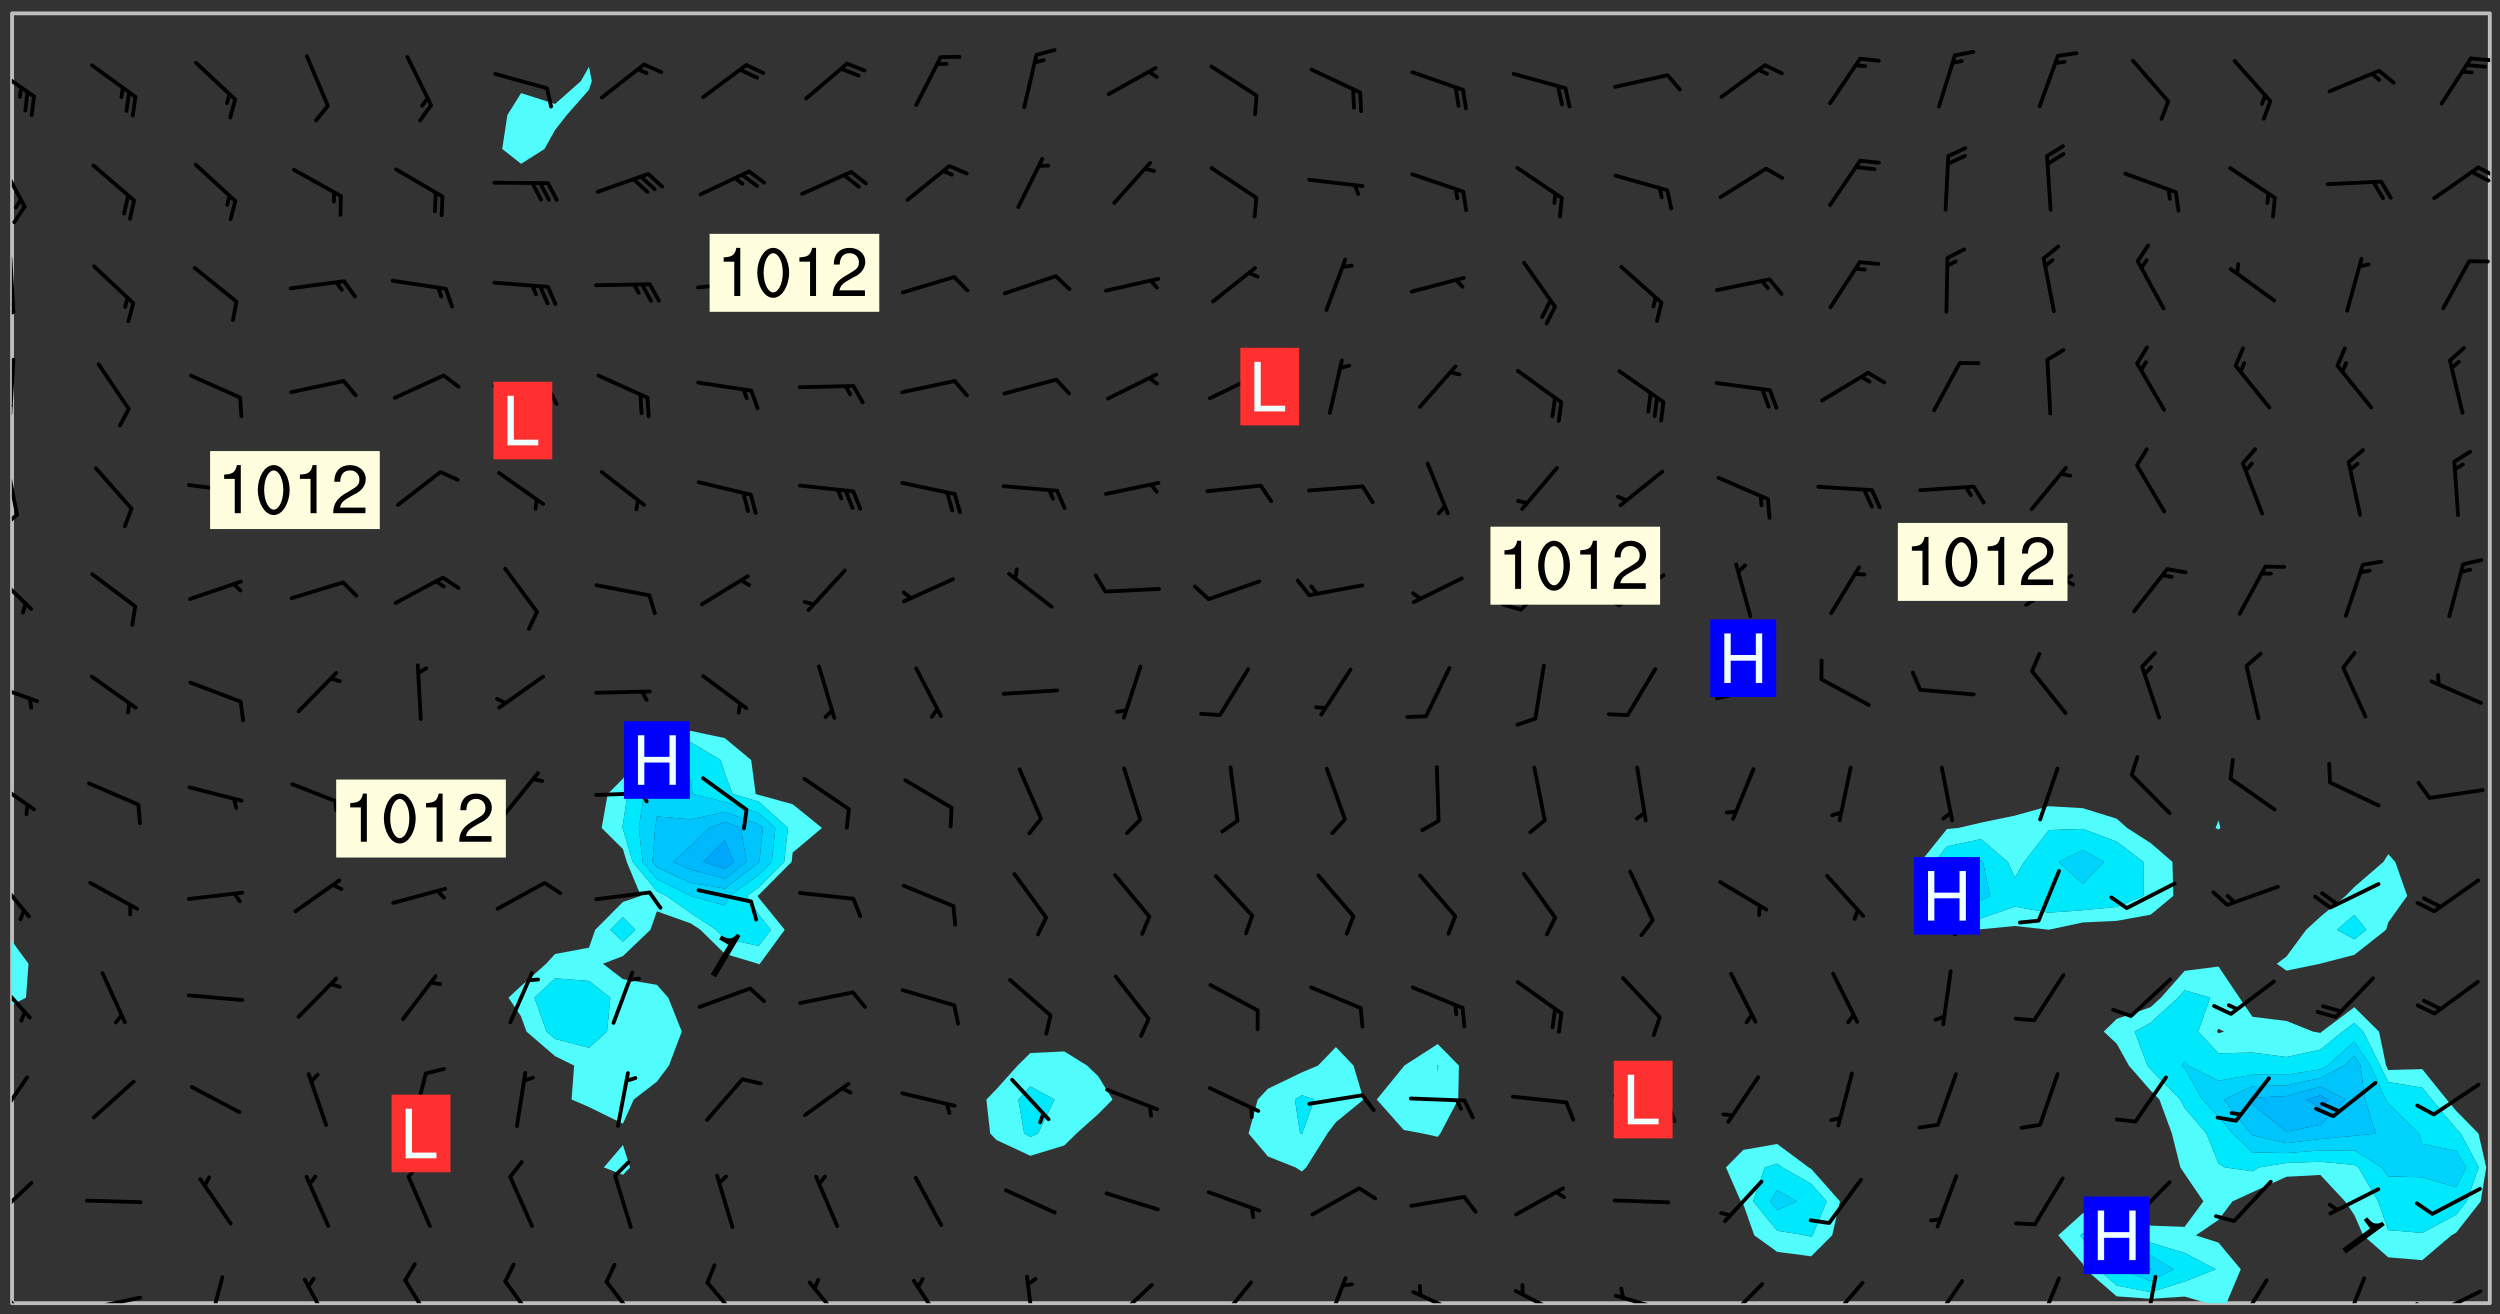 <svg xmlns="http://www.w3.org/2000/svg" role="img" xmlns:xlink="http://www.w3.org/1999/xlink" viewBox="142.45 309.95 326.84 171.84"><rect x="142.45" y="309.95" width="326.84" height="171.84" fill="#333333" stroke="none"/><defs><clipPath id="a"><path d="M144 441h1v39.328h-1zm0 0"/></clipPath><clipPath id="b"><path d="M144 311.672h1V433h-1zm0 0"/></clipPath><clipPath id="c"><path d="M144 311.672h324v168.656H144zm0 0"/></clipPath><clipPath id="d"><path d="M411 436h57v44.328h-57zm0 0"/></clipPath><clipPath id="e"><path d="M467 311.672h1v168.656h-1zm0 0"/></clipPath><clipPath id="f"><path d="M144 477h3v3.328h-3zm0 0"/></clipPath><clipPath id="g"><path d="M153 479h9v1.328h-9zm0 0"/></clipPath><clipPath id="h"><path d="M169 476h3v4.328h-3zm0 0"/></clipPath><clipPath id="i"><path d="M182 476h4v4.328h-4zm0 0"/></clipPath><clipPath id="j"><path d="M195 477h5v3.328h-5zm0 0"/></clipPath><clipPath id="k"><path d="M208 477h5v3.328h-5zm0 0"/></clipPath><clipPath id="l"><path d="M221 477h6v3.328h-6zm0 0"/></clipPath><clipPath id="m"><path d="M234 477h6v3.328h-6zm0 0"/></clipPath><clipPath id="n"><path d="M248 477h5v3.328h-5zm0 0"/></clipPath><clipPath id="o"><path d="M261 477h5v3.328h-5zm0 0"/></clipPath><clipPath id="p"><path d="M276 476h2v4.328h-2zm0 0"/></clipPath><clipPath id="q"><path d="M287 477h7v3.328h-7zm0 0"/></clipPath><clipPath id="r"><path d="M301 477h6v3.328h-6zm0 0"/></clipPath><clipPath id="s"><path d="M315 476h4v4.328h-4zm0 0"/></clipPath><clipPath id="t"><path d="M326 478h8v2.328h-8zm0 0"/></clipPath><clipPath id="u"><path d="M340 478h8v2.328h-8zm0 0"/></clipPath><clipPath id="v"><path d="M353 479h8v1.328h-8zm0 0"/></clipPath><clipPath id="w"><path d="M367 477h7v3.328h-7zm0 0"/></clipPath><clipPath id="x"><path d="M381 477h6v3.328h-6zm0 0"/></clipPath><clipPath id="y"><path d="M394 477h6v3.328h-6zm0 0"/></clipPath><clipPath id="z"><path d="M408 476h4v4.328h-4zm0 0"/></clipPath><clipPath id="A"><path d="M422 476h3v4.328h-3zm0 0"/></clipPath><clipPath id="B"><path d="M434 477h6v3.328h-6zm0 0"/></clipPath><clipPath id="C"><path d="M448 476h4v4.328h-4zm0 0"/></clipPath><clipPath id="D"><path d="M460 478h7v2.328h-7zm0 0"/></clipPath><clipPath id="E"><path d="M458 480h3v.328h-3zm0 0"/></clipPath><clipPath id="F"><path d="M144 464h3v6h-3zm0 0"/></clipPath><clipPath id="G"><path d="M144 450h3v7h-3zm0 0"/></clipPath><clipPath id="H"><path d="M144 437h3v7h-3zm0 0"/></clipPath><clipPath id="I"><path d="M144 424h3v7h-3zm0 0"/></clipPath><clipPath id="J"><path d="M144 411h4v6h-4zm0 0"/></clipPath><clipPath id="K"><path d="M144 399h4v3h-4zm0 0"/></clipPath><clipPath id="L"><path d="M144 384h3v6h-3zm0 0"/></clipPath><clipPath id="M"><path d="M144 370h1v8h-1zm0 0"/></clipPath><clipPath id="N"><path d="M144 377h1v3h-1zm0 0"/></clipPath><clipPath id="O"><path d="M144 356h1v9h-1zm0 0"/></clipPath><clipPath id="P"><path d="M144 363h1v3h-1zm0 0"/></clipPath><clipPath id="Q"><path d="M144 362h1v2h-1zm0 0"/></clipPath><clipPath id="R"><path d="M144 343h1v8h-1zm0 0"/></clipPath><clipPath id="S"><path d="M144 350h1v3h-1zm0 0"/></clipPath><clipPath id="T"><path d="M144 349h1v2h-1zm0 0"/></clipPath><clipPath id="U"><path d="M144 330h2v8h-2zm0 0"/></clipPath><clipPath id="V"><path d="M466 331h2v3h-2zm0 0"/></clipPath><clipPath id="W"><path d="M465 332h3v2h-3zm0 0"/></clipPath><clipPath id="X"><path d="M144 318h4v5h-4zm0 0"/></clipPath><clipPath id="Y"><path d="M465 317h3v2h-3zm0 0"/></clipPath><g id="Z" clip-path="url(#clip1)"><path fill="#fff" fill-opacity="0" fill-rule="evenodd" d="M0 0h1000v1000H0zm0 0"/><path fill="#d3d3d3" fill-opacity="0" fill-rule="evenodd" d="M162.152 355.867l-.234.293.059.234.117.172.176.234.293.348.113.059.117-.172.059-.234.176-.176.465-.176h.699l.234.293.289.816.059.176.176.23.352.234.699.699.172.176.234.348.234.41.289.582.41.465.23.234.234.176.117.23.176.293.172 1.164v.234l.059.289.059.117.117.117.348.41.117.172.176.176.176.234.117.172.172.352.059.234.234.406.234-.059-.176.176-.059.93h-.582l-.234-.113-.348.113-.117.117-.059.293-.059.176-.117.172-.465.293-.059.234-.059.113v.645l.059.172v.41l.059.059v.406l.059.406.117.176.059.059.23.641-.059.293v.699l-.059.582v.234l-.059.23-.055.352v1.922l.055.117h.426l-.367.117-.023.352.891 1.168 1.742.539 1.34.359v.539l.09.809.535.715 1.52.27.891-.086.09 1.164.535.18 1.16-.18 2.055-.984 1.16-.363 1.879-.176 1.695-.18-.18.719-1.516.086-1.25.09-.805.27-1.074.809.27.719.535.898-.18.625-.266.809.266 1.078.625.898.805.18 1.25-.18-.266.723.098.504.055.293v.172l.059.293v.406l.176.117.352.117h.406l.293-.176.113-.117.059-.117.117-.23.059-.176.352-.465.23-.176.176-.059.176.059.059.176.117.988.055.469.059.172.117.234.176.059.816.059h.289l.117.234.059.406.059.352v1.105l.117.293.117.348.289.699.176.352.582.754.352.176.172.059.469.234.641.465.348.234.293.176.293.055.23.062.816.348.293.176.113.172.352.352.117.176.523.641v.289l.059.352v.348l.059.352.059.289.117.059.172.059h.176l.582.234.176.117.176.289.176.234.113.234.293.23.117.117v.41l.059.055.289.234.234.117.059.117.117.172.059.117.23.234.059.176.234.059.117.059-.117.113-.059.117v.117l-.117.293-.117.289v.582l.176.117.117.059.059.117.117.117.113.059.176.348.059.352.059.406v.176l-.059.176-.117.699v.172l.117.176.293.293h.406l.176.117.117.172.117.293v.234h-.527l-.23-.234h-.234l-.176.059-.059.699.059.348.117.176.176.41.117.23.289.469.176.055h.523l.234.059.758.641.059.293v.234l.059.059.23.348v.352l-.117.172v.293l.293.289.293.176.172.059.293.176.293.117.582.406.289.234.293.176.219.16.016.012.23.176.641.523.176.234.117.176.176.176.113.172v.641l.117.176.469.117.582.117.234.059.23.113.293.117.113.059.586.352.289.172.176.062.176.055.176.059.699.352.289.176.234.055.289.176.234.117.641.406.293.117.172.059.234.059.41.059.23.059.234.117.059.172-.41.176.469.059.059.293.113.234.176.055.234.059.176.059.406.117.641.234.117.172.059.234v.176l-.059.117-.059.406.234.234.117.059.348.117.641.23.176.117.289.117.176.176.234.465.582 1.105.176.176.348.176.176.117.352.117 1.047.523.234.059.465.113.293.059.465.176.758.582.234.234.348.465.176.176.289.234.816.699.293.176.289.289.293.176.293.289.695.641.176.176.293.234.289.234.469.289.641.582.348.234.234.293.348.348.352.465.934.992.348.406.117.176.234.059.113.117.645.176.23.113.234.059.293.176.23.117.934.699.406.406.234.176.406.176.234.117.816.348.348.234.234.117.293.289.23.117.758.352.352.172.23.059.293.117.234.059.871.176h.816l.469.23.172.059.875.699.465.117.293.059.176.059.23.059.469.059.348.059.352.059.406.059h.293l.172.059v.23l.176.176h.293l.348.059.352.059.699.117h.641l.465-.234.293-.176.172-.117.41-.172.289-.176.934-.465.469-.293.523-.293.465-.172.465-.176 1.051-.465.289-.117.41-.117.289-.117.527-.176 1.516-.699.582-.348.289-.059.293-.059.348-.117.875-.23.352-.117h.113l.234-.059.875-.234.234-.059h.812l.352-.059.816-.117.172-.059.352-.055.293-.059.23-.059.816-.176.176-.059h.348l.234-.059.465-.117.758-.172.234-.059h.348l.41-.117.289-.059 1.285-.059h.289l.41-.059.23-.059h.176l.875-.117h.406l.41-.117h.348l.352-.113.871-.059h1.75l1.047.289.41.117.289.117.352.117.289.117 1.051.172.289.059h.293l.293.059.172.059.41.059.172.059.117.059h.117l.117.059.352.059h.113l.41.066 1.922.395 1.926.395 1.52.449 1.695.719 2.145.805 1.605-.719 1.43-.805 1.16-1.078 1.25-.449 3.035-.719 1.875-.359 2.145-1.348 2.234-1.254 2.5-1.258 1.695-.449 1.785-.18 1.16-.27.625.539 1.34-.27.715-.988.984-1.344.445-.18.805-.359 1.875-.539 1.785-.449 1.25-.27 1.16-.09 1.699-.09 1.961-.27 1.25-.09h.539l.625-.09h.891l2.145-.18 2.41-.18 2.59-.09 1.695.18 1.609.09 1.43.359 1.16.719 1.875.988 1.16 1.527.266.715.629.09.355.898.535.539.535 1.527 1.074.359h.535l-.805.535.09 1.707.715 2.695.891.805.895.988.715 1.258 1.785.539 1.52-.18.355 1.344 1.609-.805.98-.539.27.27.316-.215.219-.145.801.449.449-.359h.355l.535-.27.539-.719.535-.27.625-.988 1.16.449.84.371 1.395.617 1.695-.18h1.605l1.785.09.18-1.707.535-1.344.805.27.492.848.402.406-.09.539v.359l.715.449.711-.27h1.43l.359.988.445 1.258.715 1.344 1.25.629 1.695.629.715-.18.18-.539.98-.09.449.359.086 1.258-.266.629-.535.18v.539l.715.984.266.539.984.988.801 1.078-.266.359-.09.898-.625 2.332-.355 2.066-.09 1.793-.18.719-.09.539v1.438l-.98 1.883-.359 1.707-.535.898-.805 1.168-.266.539 2.055 1.254.086.359-.355.539-.09-.18v.809l.09 1.438-.445.715-1.074.094-.266.715.535.898.805.719 1.16.809 1.34.27.445.359-.355.449-1.789-.09-1.25-.449-.715-.719-.625-.09-.176 3.59-.188 1.309h89.359V311.703h-55.27v49.082l.762.125 3.289.543 2.023 2.836v2.754l2.352.332 2.348.332h4.051l-1.379 4.16-2.023.707-2.023.703-.543.344-2.594 1.617-.188.117-2.023-2.078-.73-2.742-2.672-2.078-1.375-3.5-.066-.082-1.957-2.672 2.75-1.418v-49.082H294.422v91.414l.117.031.133.012.074.074.105.047.09.059.086.059.09.059.297.297.059.09.031.117.027.117.016.137-.031.117-.059.09-.059.086-.043.105-.047.102-.027.121v.145l.176.27.148.148.074.086.074.074.043.105.062.09.059.086.043.105.059.09.047.102.043.105.059.086.117.18.074.074.062.086.059.09.043.105.059.09.059.086.062.09.059.09.043.102.117.18.074.074.059.086.074.074.09.059.105.047h.148l.133-.016.133.016.102-.047.074-.074.047-.102-.016-.133v-.148l-.047-.105-.027-.117-.047-.102-.027-.121-.043-.102-.062-.09-.043-.102-.043-.105-.031-.117-.016-.133-.012-.137.086-.059.059-.086.121-.031.043.105.016.133v.117l.059.102.059.09.09.059.148.148.059.09.043.105-.012.102.086.059.105.047.086.059.09.059.074.074-.117.027-.105.047-.086.059-.074.074-.059.09-.062.086-.027.121-.047.102-.043.105-.031.117-.012.133-.016.133v.148l.027.117.047.105.043.102.059.09.074.074.09.059.074.074.09.059.059.09.043.105.047.102.117.031.133.016h.148l.117-.031.105.043.043.105.047.102.027.121L299.5 410l.027.117.031.121.027.117.105.043.102.047.133-.016.148.148.062.086.074.074.07.074.09.062.105.043.102.043.117.031.137.016.117-.031.074-.074.027-.117-.012-.133-.031-.121-.027-.117.043-.105h.117l.09.062.117.027h.148l.133.016h.148l.133.016.133-.016h.148l.133-.016.133-.012.137.012.117-.027.133-.016.191-.059-.059.176-.016.133-.027.121-.016.133-.059.086-.133.016-.105.047-.105.043-.117.031-.117.027-.266.031h-.148l-.133.016-.074.074.059.086.148.148.117.18.074.07.09.062.09.059.086.059.09.059.102.043.105.062.105.043.086.059.105.047.102.043.18.117.059.09-.043.102-.047.105.016.133.223.223.059.09.043.102.031.121.043.102.016.133.031.117.012.137.031.117.148.148.102.043.105.043.117.031.133.016.137.016h.117l.117-.031.09-.059.043-.105.047-.102.043-.105.031-.117.012-.133v-.148l-.012-.133-.016-.133-.031-.117-.043-.105-.047-.105-.043-.102-.043-.105-.016-.133.016-.133.027-.117.031-.117.027-.121.047-.102.09-.059.086-.062.074-.074.09-.059.223-.223.059-.086.074-.074.117-.18.059-.086v-.148l-.074-.074-.102-.047-.105-.043-.102-.043-.059-.09-.047-.105-.027-.117.09-.059.117-.031.102-.043.18-.117.148-.148.012-.133-.012-.105-.09-.059-.133.016h-.148l-.133.016-.133-.016-.121-.031-.086-.059-.074-.074-.059-.09-.062-.086-.117-.18-.059-.086.031-.121.086-.059.121-.031.059-.086v-.121l-.031-.117-.059-.09-.059-.086-.047-.105-.027-.117-.016-.133.059-.09.074-.074.09-.059.117-.18.074-.074.059-.086.148-.148.121-.031.133-.016.133.016.074.074.043.105.016.133-.031.117-.117.031-.133.012-.148.148-.043.105-.047.102-.027.121-.031.117v.148l.031.117.043.105.059.09.074.07.074.074.117.031.121.027.117-.027.133-.016h.117l.09.059.074.074.047.105.059.086.102.047.133.016.105.043.086.059-.012.105-.074.074-.18.117-.059.09-.09.059-.07.074-.074.074-.062.09-.027.117-.016.133.016.133-.016.133v.148l.016.133.027.117.031.121.074.074.09.059.086.059.09.059.117.031v.086l-.102.047-.09.059-.266.031-.117.027h-.148l-.105.043-.102.047-.059.09-.062.234-.012.133-.031.121-.016.133v.293l-.012.133.012.137.016.133.133.016.133.012.121.031.086.059.074.074.047.105.043.102.016.133v.445l-.016.133v.445l.031.266.027.117.016.133.031.117.086.211.031.266v.148l-.031.117-.027.117-.031.121-.027.117-.031.117-.031.121-.012.133-.016.133.09.059.117-.031.102.016.047.105-.031.266v.441l-.043.105-.047.105-.043.102-.043.105-.059.086-.031.121-.043.117-.031.117-.016.133.016.133.059.09.105.047.086.059.059.086-.012.137-.031.117-.043.102v.445l-.016.133v.148l-.031.117-.043.105-.027.117-.047.105-.043.102-.031.121-.027.117-.031.133-.031.117-.027.117-.043.105-.031.117-.031.121-.012.133-.016.133v.297l.027.117v.148l.047.398.027.117.059.09.121.031h.148l.133-.016.059.09v.117l-.059.09-.09.059-.102.043-.105.047-.09.059-.086.059-.137.016-.117-.031-.133-.016-.102.047-.062.086-.012.137-.016.133-.031.117-.027.117-.016.133-.031.121v.297l.016.133.031.117v.148l.012.133v.148l-.027.117-.047.102-.027.121-.031.117-.059.09-.074.074-.102.043-.105.047-.117.027-.121.031-.102-.047.059-.086.105-.047.027-.117.031-.117.027-.121.031-.117v-.148l.016-.133-.031-.117-.043-.105-.105.016-.074.074-.102.043-.09.062-.074.074-.043.102-.016.133-.031.117L304.25 426l-.031.117-.027.117-.031.121-.027.117-.031.117-.043.105-.09.059h-.09l-.117-.031-.031-.086.016-.137-.031-.117v-.148l-.012-.133v-.148l-.062-.234-.027-.121-.043-.102-.047-.105-.059-.086-.059-.09-.043-.105-.062-.086-.148-.148-.07-.074-.105-.047-.105-.043-.102-.043-.297-.297-.09-.074-.086-.059-.105-.043-.09-.062-.086-.059-.105-.043-.09-.059-.086-.062-.074-.07-.105-.047-.086-.059-.105-.043-.09-.062-.102-.043-.105-.043-.086-.059-.105-.047-.105-.043-.102-.047-.09-.059-.102-.043-.105-.043-.09-.062-.117-.027-.133-.016-.133.016H299.75l-.133.016-.117-.031-.09-.059-.074-.074-.09-.059-.102-.047h-.148l-.121-.027-.102-.043-.074-.074-.117-.18-.09-.059-.102-.043-.09-.062-.105-.043-.09-.059-.086-.059-.105-.047-.059-.086-.059-.09-.043-.105-.047-.102-.074-.074-.086-.059-.074-.074-.09-.059-.223-.223-.043-.105-.031-.266.105-.043h.145l.105.043.074.074.09.059.086.059.105.047.09.059.148.148.07.074.148.148.062.086.074.074.086.059.074.074.09.062.09.059.086.059.27.176.102.047.105.043.102.043.047-.074.059-.086.074-.074.07-.074.105.043.074.074.059.09.043.102.047.105.043.105.121.027.117-.027.074-.09.043-.105.059-.09.074-.074.105-.043.117-.027.133.012.09.059.148.148.059.09.043.105.047.102.043.105.043.102.105.047.105.043.133.016.086-.059.059-.09.074-.074.105-.043.117.027.105.047.102.043.105.043.102.047.18.117v.117l-.016.133.016.133.016.137.059.086.102.047.121.027.117.031h.148l.117-.031.059-.09.18-.117.059-.09.074-.074.059-.086.117-.18.18-.117.117.031.09.059.043.074-.016.133v.117l.09.059h.148l.133-.016.133-.012.266-.031.105-.043.117-.031.121-.027.074-.074.07-.074.062-.09-.016-.105-.047-.102-.102-.043-.105-.016-.117.027-.266.031h-.148l-.074-.074-.09-.059-.117-.031-.117-.027-.133-.016h-.148l-.133.016h-.297l-.105-.047-.148-.148-.043-.102-.059-.09.223-.223.086-.059.105-.043.117-.031.133-.016.133.016.137.016.102.043.133-.012.09-.062.102-.043.062-.09-.047-.102-.09-.059-.117-.031-.102-.043-.059-.09-.062-.09v-.117l.016-.133.105-.047.074-.07v-.121l-.09-.059-.031-.117.09-.059.074-.074.043-.105.059-.09.047-.102.016-.133v-.148l-.047-.105-.043-.102-.09-.059-.133-.016-.102-.043-.137-.016-.117-.031h-.445l-.133-.016-.133-.012-.133-.016-.117-.031h-.148l-.133-.016-.133-.012-.266-.031-.121-.043-.086-.059-.074-.074v-.148l.012-.133.105-.047.102-.043.133-.016h.152l.133-.016h.293l.121.031.102.043.09.059.234.062.121-.047.09-.059.102-.043.133-.016.105.043.102.047.133.012.121-.027h.145l.121-.031.117-.027.105-.047.074-.074.086-.059.148-.148.059-.086.047-.105.027-.117.016-.105-.102-.043-.09-.059-.117-.031-.105-.043-.09-.062-.074-.086-.074-.074-.102-.043-.105-.047-.102-.043-.059-.09-.047-.102-.086-.211-.062-.086-.059-.09-.074-.074-.086-.059h-.27l-.117.031-.09.059-.102.043-.133.016-.105-.016-.027-.117-.062-.09-.117-.031-.102-.043-.148-.148-.031-.117-.016-.105.074-.074.18-.117.117-.027.117-.031.137.016.102.043.105.043.102.047.105.043.117.031.133.016.117.027.133.016.105-.016.09-.059-.074-.074-.105-.043-.074-.074-.074-.09-.148-.148-.086-.059-.09-.059-.074-.074-.09-.059-.102-.047-.121-.027-.102-.047-.105-.043-.117-.031-.102-.043-.121-.031h-.148l-.117.031-.105.043-.086.062-.18.117-.086.059-.09.059-.105.047-.086.059-.105.043-.102.043-.105.047-.074.074-.059.09-.059.086-.047.105-.059.086-.074.074-.133-.012-.117-.031h-.117l-.074.074-.09.059-.074.074-.09.059-.086.059-.105.047-.102.043-.137.016-.102-.043-.148-.148-.105-.047h-.086l-.105.047-.102.043-.121.031-.117-.031-.074-.074v-.117l.031-.121.074-.07.059-.09.074-.074.117-.031.105-.043h.293l.133-.016.137-.016.102-.043.09-.059.102-.047.09-.059.133-.012.09.059.133.012.09-.059.086-.059.105-.043.09-.059.086-.062.09-.059.148-.148.059-.086.059-.09.105-.043.133-.016.117.027.121.031.059-.059.059-.09.031-.266.027-.117.105.012.133.016.102-.043.09-.059.059-.09.074-.074.059-.09.047-.102.012-.133-.012-.133-.047-.105-.148-.148-.059-.09-.059-.086-.043-.105v-.445l.016-.133v-.148l.012-.133-.059-.059-.09.059-.102-.043-.18-.117-.086-.059-.062-.09-.059-.09-.074-.074-.086-.059-.121.031-.102.012-.105.047-.086.059-.105.043-.148.148-.09.059-.086.059-.09.062-.105.043-.133.016v-.121l.105-.043.117-.031.074-.07.043-.105v-.148l-.027-.117-.148-.148-.133-.016h-.148l-.117.031-.105.043-.102.043-.09.062-.117.027-.074-.074.012-.133-.043-.102-.043-.105-.09-.059-.117.027-.121.031-.117.031-.102.043-.121.031-.102.043-.105.043-.09.059-.102.016v-.117l.016-.133-.059-.09-.074.043-.148.148-.059.09-.074.074-.047.105-.043.102-.074.074-.059.09-.074.074-.059.086-.074.074-.09.062-.074.07-.074.074-.102.016-.133.016-.105-.043v-.121l.148-.148.043-.102.059-.09.047-.102.043-.105.059-.09.031-.117.043-.102.031-.121.027-.117.047-.105.043-.102.043-.105.074-.07.09-.062.09-.059.102-.043h.297l.266-.031.105-.043-.074-.074-.117-.031-.105-.043-.09-.059-.102-.047-.09-.059-.102-.043-.105-.043-.09-.062-.086-.059-.105-.043-.102-.043-.121-.031-.117-.031-.102-.043L297.5 410.25l-.102-.043-.09-.059-.043-.105-.016-.133.102-.043.133-.016.137.016.133-.016.102-.043.059-.09.016-.105-.09-.059-.074-.074-.102-.043-.09-.059-.148-.148-.043-.105-.016-.133v-.293l-.059-.09-.09-.059-.074-.074-.043-.105-.031-.117-.059-.09-.074-.074-.117-.027-.074-.074-.09-.059-.09-.062-.086-.059-.074-.074-.059-.086-.047-.105-.086-.059-.148-.148-.195-.059-.133.016-.102.043-.074.074-.047.102-.043.105-.059.09-.059.086-.297.297-.09.059h-.086l-.062-.086-.043-.105.031-.117.059-.09.027-.117-.012-.133-.09-.062-.105.047-.117.027-.117.031-.27.176-.102.047-.117.027-.105.047-.09.059-.102.043-.059-.086-.047-.105.016-.133.047-.105.07-.074.074-.07.059-.09v-.148l-.043-.105h-.238l-.102.047-.031.117-.027.117-.031.121-.074.043-.133.016-.074-.047-.043-.102-.043-.105-.047-.102-.043-.105-.121.031-.102.043-.133.016-.117.031-.105.043-.09.059-.102.047-.121.027-.133.016-.102-.043-.059-.09-.047-.105-.043-.102-.043-.105v-.117l.059-.09.086-.059.18-.117.102-.047.105-.043.105-.059.102-.043.09-.062.102-.043.105-.059.102-.047.09-.059.105-.043.102-.043.09-.062.102-.043.137-.016.117.031.102.043.121.031.102.043.105.047.102.043.105.043.102.047.105.043.102.043.105.047.086.059.105.043.117.031.105.043.102.047.09.059.105.043.102.043.105.047.117.027.102.047.121.027h.148l.086-.059.016-.102.059-.09-.027-.117-.074-.074-.117-.18-.074-.074-.09-.074-.18-.117-.086-.059-.105-.043-.102-.047-.27-.176-.059-.09-.074-.074-.059-.09-.043-.102-.031-.117-.016-.137v-.562l-.012-.133-.016-.133-.031-.117-.016-.133-.012-.133-.031-.121-.223-.223-.059-.086-.016-.105.031-.117.133-.016v-91.414H172.992v1.453l-.059.234-.352 1.051-.172.523-.117.348-.176.41-.117.172-.234.293-.23.059h-.352l-.117.059-.23.406v.293l.117.176.23.23.117.234.641.758.293.465.176.234.23.352.234.348.641.816.176.465.172.41.117.695.176.469.117 1.398.059.465v.875l.117 1.047v4.781l-.059.465-.352 1.281-.176.523-.113.41-.352.93L172.934 336l-.234.582-.117.176-.172.348-.176.406-.352.816-.059.293-.113.293-.117.289-.059.176-.117.875-.059.406-.059.117-.059.176-.059.172-.23.527-.117.172v.234l-.117.234-.059.172-.176.586v.289l-.059.176v.293l-.059.113-.059.527v.172l-.055.234v2.621l-.176.816-.117.176-.176.234-.117.172-.113.234-.586.934-.23.289-.293.465-.176.234-.289.352-.352.699-.113.23-.176.41-.176.23-.406.527-.816.699-.293.172-.289.234-.176.117-.176.176-.523.406-.527.176-.172.176-.234.055-.641.176h-.758m12.211 31.023l-1.074.449.359.895 1.25-.715.445-.539-.98-.09"/><path fill="#d3d3d3" fill-opacity="0" fill-rule="evenodd" d="M201.508 416.598h-.895l.449.629.98.359.805-.09.445-.988-.176.09-.715-.355-.895.355m154.621 59.07l-.059-.523v-.293l.113-.293.059-.23.469-.469h.113l.117-.113.117-.059h.176l.234-.059h.348l.234.059.117.059.23.172.059.176.117.582v.293l-.117.176-.172.289-.176.176-.527.523-.23.234-.117.059h-.176l-.117-.059-.406-.293-.176-.117-.117-.059-.059-.113-.055-.117m6.641-10.957l-.059-.172v-1.109l.059-.172.176-.059.172-.059h.176l.234-.059.117.059.059.699-.059.172-.117.176-.117.059-.234.523-.113.059h-.234l-.059-.117m9.613-14.391l-.117-.176v-.699l.293-.875.117-.172.176-.352.113-.23.117-.293.352-.758.117-.23.172-.234h.176l.117-.059h.641l.117.059.234.234.172.113.352.293.117.117.113.176v.113l.117.059.117.117v.699l-.059.176v.23l-.059.176-.348 1.051-.117.23-.117.234-.117.059-.23.234-.641.289h-.875l-.41-.117-.641-.465"/><path fill="none" stroke="#bebebe" stroke-linecap="round" stroke-linejoin="round" stroke-miterlimit="10" stroke-width=".5" d="M467.957 311.695H144.027v168.625h323.93v-168.625"/><g clip-path="url(#a)"><path fill="#fff" fill-opacity="0" fill-rule="evenodd" d="M144 475.891v4.438h.004H144v-39 34.562"/></g><g clip-path="url(#b)"><path fill="#fff" fill-opacity="0" fill-rule="evenodd" d="M144 431.508v1.48-121.316h.004H144V431.508"/></g><path fill="#50fcfc" fill-rule="evenodd" d="M144 432.988v8.34h.004v-8.336l-.004-.004"/><g clip-path="url(#c)"><path fill="#fff" fill-opacity="0" fill-rule="evenodd" d="M144.004 480.328v-39l1.844-.945.332-4.438-2.176-2.953V311.672h75.449v7.012l-1.055 1.863-3.383 2.996-4.441-1.422-1.789 2.863-.68 4.441 2.469 1.941 3.062-1.941 1.379-2.488 1.539-1.953 2.898-3.305.367-1.133-.367-1.863v-7.012h13.312v93.836l-4.438.461-2.777 3.348-1.66 2.434-1.992 2.004-.789 4.438 2.781 2.766.496 1.672 1.848 4.441-2.344.793-3.625 3.645-.812 2.332-4.438.836-1.168 1.27-3.273 2.906-1.648 1.531 1.648 2.457.711 1.98 3.73 3.207 2.496 1.234-.332 4.438 2.273.984 4.438 2.176v2.785l-2.496 2.93 2.496.965.934-.965-.934-2.93v-2.785l1.418-3.16 3.02-2.332 1.578-2.105 1.68-4.441-1.766-4.438-1.492-1.676-4.438-.75-2.613-2.012 2.613-.996 3.602-3.441.836-2.414 4.438 1.582 1.254.832 3.188 3.137 4.34 1.301.098.098.145-.098 3.254-4.438-3.398-4.188-.156-.25.156-.113 4.301-4.328.137-1.207 3.832-3.23-3.832-3.094-4.438-1.227-.402-.117-.586-4.438-3.449-2.867-4.441-.941v-93.836h48.824v135.738l-4.438.211-1.668 1.641-2.773 3.094-1.305 1.344.496 4.438.809.84 4.441 2.078 4.438-1.352 1.59-1.566 2.848-2.543 1.875-1.895-1.875-3.047-1.453-1.391-2.984-1.852V311.672h35.508v135.168l-2.34 2.422-2.102.887-4.438 2.137-1.336 1.414-1.199 4.438 2.535 3.012 3.602 1.426.836.531.562-.531 2.77-4.438 1.109-1.473 3.625-2.965-1.32-4.438-2.305-2.422V311.672h13.312V446.445l-4.379 2.816-.059.102-3.531 4.336 3.531 3.98 2.477.457 1.961.434.344-.434 2.336-4.438.094-4.438-2.773-2.816V311.672h44.383V459.508l-4.438.773-2.262 2.293 1.945 4.441.316.352 1.438 4.086 3 2.16 4.441.578 2.742-2.738 1.027-4.438-3.77-4.258-.324-.184-4.117-3.066V311.672h35.508v103.676l-4.438 1.23-4.438.922-2.93.691-1.512.145-3.453 4.293.027 4.441 3.426 3.406 4.441.961 4.438-.426 4.438.488 4.438-.949 4.441-.207 4.438-.812 2.965-2.461-.117-4.441-2.848-2.461-3.078-1.977-1.359-1.207-4.441-1.379-4.438-.258V311.672h22.191v105.535l-.383.984.383.207.242-.207-.242-.984V311.672h22.191V421.625l-.637 1.004-3.801 3.285-1.137 1.156-3.301 2.73-1.863 1.707-2.574 3.496-1.266.941 1.266.902 4.395-.902.043-.016 4.438-1.148 4.148-3.273.289-.973 2.477-3.465-1.562-4.441-.914-1.004V311.672h13.312v168.656h-34.461l1.867-4.438-2.91-3.484-2.965-.953 2.965-2.02 1.816-2.418 2.621-1.203 4.441-2.016 4.438-.242 3.23 3.461 1.207 1.773 1.168 2.664 3.27 2.875 4.441.375 3.82-3.25.617-.355 3.207-4.082.723-4.441-1.016-4.438-2.914-2.965-1.23-1.473-3.207-3.977-4.441.117-.285-.578-.922-4.441-3.23-3.191-4.238 3.191-.199.164-.953-.164-3.484-1.395-4.441-.547-1.703-2.496-2.734-4.07-4.438.566-3.086 3.504-1.352 1.238-4.438 1.543-1.691 1.656 1.691 1.578 1.59 2.863 2.848 3.27 1.145 1.168 1.629 4.438 1.113 4.438.551.828 2.461 3.613-2.461 3.328-4.438-.156-4.438-2.203-4.441.586-3.199 2.883 3.199 3.727.352.711 4.09 3.535 4.438.324 4.438-.293 3.035.871H144.004"/></g><path fill="#50fcfc" fill-rule="evenodd" d="M145.848 440.383l-1.844.945v-8.336l2.176 2.953-.332 4.438m64.727-109.016l-2.469-1.941.68-4.441 1.789-2.863 4.441 1.422 3.383-2.996 1.055-1.863.367 1.863-.367 1.133-2.898 3.305-1.539 1.953-1.379 2.488-3.062 1.941m0 111.473l-1.648-2.457 1.648-1.531 3.273-2.906 1.168-1.27v3.172l-2.699 2.535 1.582 4.438 1.117.961 4.438 1.152 2.355-2.113.441-4.438-2.797-2.191-4.438-.344v-3.172l4.438-.836.812-2.332 3.625-3.645v1.988l-1.648 1.656 1.648 1.562 1.637-1.562-1.637-1.656v-1.988l2.344-.793-1.848-4.441-.496-1.672-2.781-2.766.789-4.438 1.992-2.004 1.66-2.434 2.777-3.348 4.438-.461v1.484L228.328 409l-.258.316-3.59 4.438-.59 3.949-.148.488.148.148 1.273 4.289 3.164 3.836 1.227.605 3.211 2.262 3.285 2.176 1.156 1.137 4.438.969 1.598-2.105-1.598-1.973-1.539-2.465 1.539-1.09 3.328-3.352.492-4.438-3.82-3.438-3.418-1-1.02-2.707-.539-1.73-3.902-2.324v-1.484l4.441.941 3.449 2.867.586 4.438.402.117 4.438 1.227 3.832 3.094-3.832 3.23-.137 1.207-4.301 4.328-.156.113.156.25 3.398 4.188-3.254 4.438-.145.098-.098-.098-4.34-1.301-3.188-3.137-1.254-.832-4.438-1.582-.836 2.414-3.602 3.441-2.613.996 2.613 2.012 4.438.75 1.492 1.676 1.766 4.438-1.68 4.441-1.578 2.105-3.02 2.332-1.418 3.16-4.438-2.176-2.273-.984.332-4.438-2.496-1.234-3.73-3.207-.711-1.98"/><path fill="#00e8fc" fill-rule="evenodd" d="M213.898 444.82l-1.582-4.438 2.699-2.535 4.438.344 2.797 2.191-.441 4.438-2.355 2.113-4.438-1.152-1.117-.961"/><path fill="#50fcfc" fill-rule="evenodd" d="M223.891 463.539l-2.496-.965 2.496-2.93.934 2.93-.934.965"/><path fill="#00e8fc" fill-rule="evenodd" d="M223.891 433.07l-1.648-1.562 1.648-1.656 1.637 1.656-1.637 1.562m0-14.73l-.148-.148.148-.488.59-3.949 3.59-4.438.258-.316v2.719l-1.703 2.035-.664 4.438.496 4.438 1.871 2.266 4.402 2.176.035.023 4.441 1.227.594-1.25 3.844-2.723 1.707-1.719.473-4.438-2.18-1.961-4.438-1.438-4.211-1.039-.23-1.887-4.438-.148V409l4.438-2.008 3.902 2.324.539 1.73 1.02 2.707 3.418 1 3.82 3.438-.492 4.438-3.328 3.352-1.539 1.09 1.539 2.465 1.598 1.973-1.598 2.105-4.438-.969-1.156-1.137-3.285-2.176-3.211-2.262-1.227-.605-3.164-3.836-1.273-4.289"/><path fill="#00d4fc" fill-rule="evenodd" d="M226.457 422.629l-.496-4.438.664-4.438 1.703-2.035 4.438.148.23 1.887 4.211 1.039v1.305l-4.441.965-4.438-.371-.227 1.5-.348 4.438.574.699 4.438 2.051 4.441.738 4.438-3.402.086-.086.457-4.438-.543-.488-4.438-1.605v-1.305l4.438 1.438 2.18 1.961-.473 4.438-1.707 1.719-3.844 2.723-.594 1.25-4.441-1.227-.035-.023-4.402-2.176-1.871-2.266"/><path fill="#00c4fc" fill-rule="evenodd" d="M228.328 423.328l-.574-.699.348-4.438.227-1.5 4.438.371 4.441-.965v1.305l-2.102.789-2.34 2.332-2.32 2.105 2.32 1.039 4.441 1.16 2.855-2.199-.75-4.438-2.105-.789v-1.305l4.438 1.605.543.488-.457 4.438-.086.086-4.438 3.402-4.441-.738-4.438-2.051"/><path fill="#00b8fc" fill-rule="evenodd" d="M232.766 423.668l-2.32-1.039 2.32-2.105 2.34-2.332 2.102-.789v2.379l-2.859 2.848 2.859.914 1.184-.914-1.184-2.848v-2.379l2.105.789.75 4.438-2.855 2.199-4.441-1.16"/><path fill="#00a8fc" fill-rule="evenodd" d="M237.207 423.543l-2.859-.914 2.859-2.848 1.184 2.848-1.184.914"/><path fill="#50fcfc" fill-rule="evenodd" d="M271.902 458.137l-.496-4.438 1.305-1.344 2.773-3.094 1.668-1.641v4.359l-1.57 1.719.77 4.438.801.465 1-.465 2.164-4.438-3.164-1.719v-4.359l4.438-.211 2.984 1.852 1.453 1.391 1.875 3.047-1.875 1.895-2.848 2.543-1.59 1.566-4.438 1.352-4.441-2.078-.809-.84"/><path fill="#00e8fc" fill-rule="evenodd" d="M276.352 458.137l-.77-4.438 1.57-1.719 3.164 1.719-2.164 4.438-1 .465-.801-.465"/><path fill="#50fcfc" fill-rule="evenodd" d="M308.219 461.148l-2.535-3.012 1.199-4.438 1.336-1.414 4.438-2.137v2.988l-.91.562.664 4.438.246.051.035-.051 1.594-4.438-1.629-.562v-2.988l2.102-.887 2.34-2.422 2.305 2.422 1.32 4.438-3.625 2.965-1.109 1.473-2.77 4.438-.562.531-.836-.531-3.602-1.426"/><path fill="#00e8fc" fill-rule="evenodd" d="M312.41 458.137l-.664-4.438.91-.562 1.629.562-1.594 4.438-.035.051-.246-.051"/><path fill="#50fcfc" fill-rule="evenodd" d="M325.973 457.68l-3.531-3.98 3.531-4.336.059-.102 4.379-2.816v2.742l-.113.074.113.754.074-.754-.074-.074v-2.742l2.773 2.816-.094 4.438-2.336 4.438-.344.434-1.961-.434-2.477-.457"/><path fill="#00e8fc" fill-rule="evenodd" d="M330.41 450.016l-.113-.754.113-.074.074.074-.074.754"/><path fill="#50fcfc" fill-rule="evenodd" d="M370.039 467.016l-1.945-4.441 2.262-2.293 4.438-.773v2.574l-1.625.492-1.52 4.441 3.145 3.84 3.691.598.75.188.188-.188 1.844-4.438-2.031-2.293-3.777-2.148-.664-.492v-2.574l4.117 3.066.324.184 3.77 4.258-1.027 4.438-2.742 2.738-4.441-.578-3-2.16-1.438-4.086-.316-.352"/><path fill="#00e8fc" fill-rule="evenodd" d="M374.793 470.855l-3.145-3.84 1.52-4.441 1.625-.492v3.496l-.934 1.438.934 1.141 2.602-1.141-2.602-1.438v-3.496l.664.492 3.777 2.148 2.031 2.293-1.844 4.438-.188.188-.75-.188-3.691-.598"/><path fill="#00d4fc" fill-rule="evenodd" d="M374.793 468.156l-.934-1.141.934-1.438 2.602 1.438-2.602 1.141"/><path fill="#50fcfc" fill-rule="evenodd" d="M393.559 427.07l-.027-4.441 3.453-4.293 1.512-.145 2.93-.691 4.438-.922 4.438-1.23 4.438.258v2.707l-4.438.156-3.227 4.16-1.211 2.055-.93-2.055-3.508-2.988-4.441.969-1.621 2.02-.121 4.441 1.742 1.734 4.441 1.215 4.438-1.539 4.438.789 4.438-.32 4.441-.434 3.52-1.445-.031-4.441-3.488-2.648-4.441-1.668v-2.707l4.441 1.379 1.359 1.207 3.078 1.977 2.848 2.461.117 4.441-2.965 2.461-4.438.812-4.441.207-4.438.949-4.438-.488-4.438.426-4.441-.961-3.426-3.406"/><path fill="#00e8fc" fill-rule="evenodd" d="M396.984 428.805l-1.742-1.734.121-4.441 1.621-2.02 4.441-.969v2.754l-.688.234-1.082 4.441 1.77.59 1.211-.59-.938-4.441-.273-.234v-2.754l3.508 2.988.93 2.055 1.211-2.055 3.227-4.16 4.438-.156v2.766l-3.141 1.551 3.141 2.906 2.789-2.906-2.789-1.551v-2.766l4.441 1.668 3.488 2.648.031 4.441-3.52 1.445-4.441.434-4.438.32-4.438-.789-4.438 1.539-4.441-1.215"/><path fill="#00d4fc" fill-rule="evenodd" d="M401.426 427.66l-1.77-.59 1.082-4.441.688-.234.273.234.938 4.441-1.211.59"/><g clip-path="url(#d)"><path fill="#50fcfc" fill-rule="evenodd" d="M414.738 475.18l-3.199-3.727 3.199-2.883v2.574l-.34.309.34.398 1.988 4.039 2.453 2.121 4.438.871 4.438-1.387 4.078-1.605-4.078-2.145-4.438-1.332-4.438-.625-2.25-.336-2.191-.309v-2.574l4.441-.586 4.438 2.203 4.438.156 2.461-3.328-2.461-3.613-.551-.828-1.113-4.438-1.629-4.438-1.145-1.168-2.848-3.27-1.59-2.863-1.691-1.578 1.691-1.656 4.438-1.543 1.352-1.238 3.086-3.504v2.535l-.855.969-3.582 3.277-2.094 1.16 1.664 4.441.43.492 3.863 3.945.574 1.113 2.852 3.324 1.586 3.961.816.477 3.621.512.891-.512 3.551-.582 4.438-.156 4.438.41.527.328 2.578 4.441 1.332 3.758 4.441.367 4.438-2.391 1.363-1.734 1.582-4.441-2.34-4.438-.605-.613-3.188-3.824-1.25-1.551-4.441-.738-1.055-2.148-2.207-4.441-1.176-1.16-1.539 1.16-2.898 2.352-4.438.965-4.441-.582-4.438.105-2.66-2.84 1.574-4.438-3.352-.969v-2.535l4.438-.566v8.125l-.203.383.203.219.727-.219-.727-.383v-8.125l2.734 4.07 1.703 2.496 4.441.547 3.484 1.395.953.164.199-.164 4.238-3.191 3.23 3.191.922 4.441.285.578 4.441-.117 3.207 3.977 1.23 1.473 2.914 2.965 1.016 4.438-.723 4.441-3.207 4.082-.617.355-3.82 3.25-4.441-.375-3.27-2.875-1.168-2.664-1.207-1.773-3.23-3.461-4.438.242-4.441 2.016-2.621 1.203-1.816 2.418-2.965 2.02 2.965.953 2.91 3.484-1.867 4.438h-2.445l-3.035-.871-4.438.293-4.438-.324-4.09-3.535-.352-.711"/></g><path fill="#00d4fc" fill-rule="evenodd" d="M414.738 425.535l-3.141-2.906 3.141-1.551 2.789 1.551-2.789 2.906"/><path fill="#00e8fc" fill-rule="evenodd" d="M414.738 471.852l-.34-.398.34-.309 2.191.309 2.25.336 4.438.625v1.68l-4.059 1.797 4.059 1.543 3.004-1.543-3.004-1.797v-1.68l4.438 1.332 4.078 2.145-4.078 1.605-4.438 1.387-4.438-.871-2.453-2.121-1.988-4.039"/><path fill="#00d4fc" fill-rule="evenodd" d="M423.617 477.434l-4.059-1.543 4.059-1.797v1.684l-.258.113.258.098.191-.098-.191-.113v-1.684l3.004 1.797-3.004 1.543"/><path fill="#00e8fc" fill-rule="evenodd" d="M423.188 449.262l-1.664-4.441 2.094-1.16 3.582-3.277.855-.969 3.352.969-1.574 4.438 2.66 2.84 4.438-.105 4.441.582 4.438-.965 2.898-2.352 1.539-1.16v2.438l-3.516 3.164-.922.484-4.438.699h-4.441l-4.438.789-3.984-1.973-.453-.504-.332.504.332.336 2.328 4.102 2.109 2.223 1.852 2.215 2.586 2.461 4.441.102 4.438-.352 4.438-.008 3.562 2.234.875 1.176 4.441.113 4.438 1.32 1.301-2.609-1.301-2.152-4.438-.941-.406-1.344-4.035-3.906-.336-.531-2.004-4.438-2.098-3.164v-2.438l1.176 1.16 2.207 4.441 1.055 2.148 4.441.738 1.25 1.551 3.188 3.824.605.613 2.34 4.438-1.582 4.441-1.363 1.734-4.438 2.391-4.441-.367-1.332-3.758-2.578-4.441-.527-.328-4.438-.41-4.438.156-3.551.582-.891.512-3.621-.512-.816-.477-1.586-3.961-2.852-3.324-.574-1.113-3.863-3.945-.43-.492"/><path fill="#00c4fc" fill-rule="evenodd" d="M423.617 475.988l-.258-.098.258-.113.191.113-.191.098"/><path fill="#00d4fc" fill-rule="evenodd" d="M428.055 449.598l-.332-.336.332-.504.453.504 3.984 1.973 4.438-.789h4.441l4.438-.699.922-.484 3.516-3.164v1.938l-1.359 1.227-3.078 1.617-4.438.961-4.441.113-3.758 1.746 3.512 4.438.246.234 4.441 1.035 4.438-.547 4.438-.422 2.805-.301-1.422-4.438-.57-4.438-.812-1.227v-1.938l2.098 3.164 2.004 4.438.336.531 4.035 3.906.406 1.344 4.438.941 1.301 2.152-1.301 2.609-4.438-1.32-4.441-.113-.875-1.176-3.562-2.234-4.438.008-4.438.352-4.441-.102-2.586-2.461-1.852-2.215-2.109-2.223-2.328-4.102"/><path fill="#50fcfc" fill-rule="evenodd" d="M432.492 418.398l-.383-.207.383-.984.242.984-.242.207"/><path fill="#fff" fill-opacity="0" fill-rule="evenodd" d="M432.492 444.438l-.203.383.203.219.727-.219-.727-.383"/><path fill="#00c4fc" fill-rule="evenodd" d="M436.684 458.137l-3.512-4.438 3.758-1.746 4.441-.113 4.438-.961v1.133l-4.438 1.223-4.441.23-.5.234.5.652 4.441 3.543 4.438-.898 3.336-3.297-3.336-1.688v-1.133l3.078-1.617 1.359-1.227.812 1.227.57 4.438 1.422 4.438-2.805.301-4.438.422-4.438.547-4.441-1.035-.246-.234"/><path fill="#00b8fc" fill-rule="evenodd" d="M436.93 454.352l-.5-.652.5-.234 4.441-.23 4.438-1.223v1.133l-1.875.555 1.875 1.082 1.094-1.082-1.094-.555v-1.133l3.336 1.688-3.336 3.297-4.438.898-4.441-3.543"/><path fill="#50fcfc" fill-rule="evenodd" d="M441.371 436.848l-1.266-.902 1.266-.941 2.574-3.496 1.863-1.707 3.301-2.73 1.137-1.156v3.625l-2.262 1.969 2.262 1.25 1.582-1.25-1.582-1.969v-3.625l3.801-3.285.637-1.004.914 1.004 1.562 4.441-2.477 3.465-.289.973-4.148 3.273-4.438 1.148-.043.016-4.395.902"/><path fill="#00a8fc" fill-rule="evenodd" d="M445.809 454.781l-1.875-1.082 1.875-.555 1.094.555-1.094 1.082"/><path fill="#00e8fc" fill-rule="evenodd" d="M450.246 432.758l-2.262-1.25 2.262-1.969 1.582 1.969-1.582 1.25"/><g clip-path="url(#e)"><path fill="#fff" fill-opacity="0" fill-rule="evenodd" d="M467.996 480.328H468V311.672h-.004H468v168.656h-.004"/></g><path fill="#fff" fill-opacity="0" fill-rule="evenodd" d="M445.293 471.676l3.449 4.719 8.039-5.879-3.445-4.719-8.043 5.879"/><path fill-rule="evenodd" d="M453.922 469.707l.301.41-5.082 3.715-.465-.637 3.625-2.648-.82-1.121.449-.328.383.414.191.172.207.133.234.078.273.02.32-.062.383-.145"/><path fill="#fff" fill-opacity="0" fill-rule="evenodd" d="M231.668 437.262l5.027 2.977 5.074-8.574-5.023-2.973-5.078 8.57"/><path fill-rule="evenodd" d="M238.82 432.051l.438.258-3.207 5.418-.676-.402 2.289-3.863-1.195-.707.281-.477.516.227.246.082.242.043.246-.02.258-.094.27-.18.293-.285"/><g clip-path="url(#f)"><path fill="none" stroke="#000" stroke-linecap="round" stroke-linejoin="round" stroke-miterlimit="10" stroke-width=".5" d="M146.414 482.883l-4.828-5.109"/></g><g clip-path="url(#g)"><path fill="none" stroke="#000" stroke-linecap="round" stroke-linejoin="round" stroke-miterlimit="10" stroke-width=".5" d="M160.754 479.605l-6.879 1.445"/></g><g clip-path="url(#h)"><path fill="none" stroke="#000" stroke-linecap="round" stroke-linejoin="round" stroke-miterlimit="10" stroke-width=".5" d="M171.523 476.93l-1.789 6.797"/></g><g clip-path="url(#i)"><path fill="none" stroke="#000" stroke-linecap="round" stroke-linejoin="round" stroke-miterlimit="10" stroke-width=".5" d="M182.285 477.23l3.32 6.195"/></g><path fill="none" stroke="#000" stroke-linecap="round" stroke-linejoin="round" stroke-miterlimit="10" stroke-width=".5" d="M182.77 478.133l.684-1.02"/><g clip-path="url(#j)"><path fill="none" stroke="#000" stroke-linecap="round" stroke-linejoin="round" stroke-miterlimit="10" stroke-width=".5" d="M195.426 477.332l3.668 5.996"/></g><path fill="none" stroke="#000" stroke-linecap="round" stroke-linejoin="round" stroke-miterlimit="10" stroke-width=".5" d="M195.426 477.332l1.25-2.113"/><g clip-path="url(#k)"><path fill="none" stroke="#000" stroke-linecap="round" stroke-linejoin="round" stroke-miterlimit="10" stroke-width=".5" d="M208.52 477.48l4.113 5.695"/></g><path fill="none" stroke="#000" stroke-linecap="round" stroke-linejoin="round" stroke-miterlimit="10" stroke-width=".5" d="M208.52 477.48l1.078-2.203"/><g clip-path="url(#l)"><path fill="none" stroke="#000" stroke-linecap="round" stroke-linejoin="round" stroke-miterlimit="10" stroke-width=".5" d="M221.758 477.535l4.266 5.586"/></g><path fill="none" stroke="#000" stroke-linecap="round" stroke-linejoin="round" stroke-miterlimit="10" stroke-width=".5" d="M221.758 477.535l1.023-2.23"/><g clip-path="url(#m)"><path fill="none" stroke="#000" stroke-linecap="round" stroke-linejoin="round" stroke-miterlimit="10" stroke-width=".5" d="M234.941 477.641l4.527 5.375"/></g><path fill="none" stroke="#000" stroke-linecap="round" stroke-linejoin="round" stroke-miterlimit="10" stroke-width=".5" d="M234.941 477.641l.918-2.277"/><g clip-path="url(#n)"><path fill="none" stroke="#000" stroke-linecap="round" stroke-linejoin="round" stroke-miterlimit="10" stroke-width=".5" d="M248.293 477.609l4.453 5.438"/></g><path fill="none" stroke="#000" stroke-linecap="round" stroke-linejoin="round" stroke-miterlimit="10" stroke-width=".5" d="M248.941 478.402l.473-1.133"/><g clip-path="url(#o)"><path fill="none" stroke="#000" stroke-linecap="round" stroke-linejoin="round" stroke-miterlimit="10" stroke-width=".5" d="M261.922 477.383l3.828 5.895"/></g><path fill="none" stroke="#000" stroke-linecap="round" stroke-linejoin="round" stroke-miterlimit="10" stroke-width=".5" d="M262.48 478.238l.594-1.07"/><g clip-path="url(#p)"><path fill="none" stroke="#000" stroke-linecap="round" stroke-linejoin="round" stroke-miterlimit="10" stroke-width=".5" d="M276.707 476.844l.887 6.969"/></g><path fill="none" stroke="#000" stroke-linecap="round" stroke-linejoin="round" stroke-miterlimit="10" stroke-width=".5" d="M276.836 477.859l1-.711"/><g clip-path="url(#q)"><path fill="none" stroke="#000" stroke-linecap="round" stroke-linejoin="round" stroke-miterlimit="10" stroke-width=".5" d="M293.031 477.93l-5.133 4.801"/></g><g clip-path="url(#r)"><path fill="none" stroke="#000" stroke-linecap="round" stroke-linejoin="round" stroke-miterlimit="10" stroke-width=".5" d="M306.004 477.609l-4.445 5.441"/></g><g clip-path="url(#s)"><path fill="none" stroke="#000" stroke-linecap="round" stroke-linejoin="round" stroke-miterlimit="10" stroke-width=".5" d="M318.359 477.051l-2.527 6.555"/></g><path fill="none" stroke="#000" stroke-linecap="round" stroke-linejoin="round" stroke-miterlimit="10" stroke-width=".5" d="M317.992 478.004l1.219-.148"/><g clip-path="url(#t)"><path fill="none" stroke="#000" stroke-linecap="round" stroke-linejoin="round" stroke-miterlimit="10" stroke-width=".5" d="M327.219 478.859l6.383 2.938"/></g><path fill="none" stroke="#000" stroke-linecap="round" stroke-linejoin="round" stroke-miterlimit="10" stroke-width=".5" d="M328.148 479.285l-.07-1.223"/><g clip-path="url(#u)"><path fill="none" stroke="#000" stroke-linecap="round" stroke-linejoin="round" stroke-miterlimit="10" stroke-width=".5" d="M340.598 478.727l6.254 3.203"/></g><path fill="none" stroke="#000" stroke-linecap="round" stroke-linejoin="round" stroke-miterlimit="10" stroke-width=".5" d="M341.508 479.191l-.02-1.227"/><g clip-path="url(#v)"><path fill="none" stroke="#000" stroke-linecap="round" stroke-linejoin="round" stroke-miterlimit="10" stroke-width=".5" d="M353.672 479.336l6.738 1.988"/></g><path fill="none" stroke="#000" stroke-linecap="round" stroke-linejoin="round" stroke-miterlimit="10" stroke-width=".5" d="M354.652 479.625l-.246-1.203"/><g clip-path="url(#w)"><path fill="none" stroke="#000" stroke-linecap="round" stroke-linejoin="round" stroke-miterlimit="10" stroke-width=".5" d="M367.883 482.824l4.945-4.992"/></g><g clip-path="url(#x)"><path fill="none" stroke="#000" stroke-linecap="round" stroke-linejoin="round" stroke-miterlimit="10" stroke-width=".5" d="M381.391 483l4.562-5.344"/></g><g clip-path="url(#y)"><path fill="none" stroke="#000" stroke-linecap="round" stroke-linejoin="round" stroke-miterlimit="10" stroke-width=".5" d="M394.992 483.223l3.988-5.785"/></g><g clip-path="url(#z)"><path fill="none" stroke="#000" stroke-linecap="round" stroke-linejoin="round" stroke-miterlimit="10" stroke-width=".5" d="M408.969 483.578l2.668-6.5"/></g><g clip-path="url(#A)"><path fill="none" stroke="#000" stroke-linecap="round" stroke-linejoin="round" stroke-miterlimit="10" stroke-width=".5" d="M422.988 483.785l1.254-6.914"/></g><g clip-path="url(#B)"><path fill="none" stroke="#000" stroke-linecap="round" stroke-linejoin="round" stroke-miterlimit="10" stroke-width=".5" d="M435.086 483.32l3.691-5.98"/></g><g clip-path="url(#C)"><path fill="none" stroke="#000" stroke-linecap="round" stroke-linejoin="round" stroke-miterlimit="10" stroke-width=".5" d="M448.949 483.594l2.594-6.531"/></g><g clip-path="url(#D)"><path fill="none" stroke="#000" stroke-linecap="round" stroke-linejoin="round" stroke-miterlimit="10" stroke-width=".5" d="M460.406 481.871l6.312-3.086"/></g><g clip-path="url(#E)"><path fill="none" stroke="#000" stroke-linecap="round" stroke-linejoin="round" stroke-miterlimit="10" stroke-width=".5" d="M460.406 481.871l-1.988-1.441"/></g><g clip-path="url(#F)"><path fill="none" stroke="#000" stroke-linecap="round" stroke-linejoin="round" stroke-miterlimit="10" stroke-width=".5" d="M141.441 469.422l5.117-4.816"/></g><path fill="none" stroke="#000" stroke-linecap="round" stroke-linejoin="round" stroke-miterlimit="10" stroke-width=".5" d="M153.805 466.914l7.023.199m7.816-3l3.969 5.801m-3.391-4.957l.57-1.086m12.73-.07l2.844 6.426m-2.43-5.492l.758-.965m12.172.02l2.785 6.449m-2.785-6.449l1.535-1.918m11.746 1.93L212 470.227m-2.852-6.426l1.512-1.93m12.199 1.785l2.059 6.715m-2.059-6.715l1.734-1.738m11.605 1.73l2.012 6.73m-1.719-5.754l.875-.859m11.77.02l2.77 6.457m-2.367-5.52l.77-.953m11.855.152l3.344 6.184m14.84-1.633l-6.391-2.918m19.863 2.504l-6.711-2.09m19.973 2.246l-6.602-2.402m5.641 2.055l.172 1.215m13.867-3.785l-6.129 3.434m6.129-3.434l2.066 1.328m11.648-.199l-6.93 1.176m6.93-1.176l1.496 1.945m11.426-3.066l-6.141 3.418m5.246-2.922l1.031.668m13.617.668l-7.02-.246m14.441 2.703l4.766-5.16m-4.07 4.41l-1.188-.312m14.105 1.312l4.168-5.66m-4.168 5.66l-2.426-.359m16.602.824l2.449-6.59m-2.094 5.629l-1.215.164m13.582.508l3.637-6.012m-3.637 6.012l-2.453-.137m15.117-.367l4.938-5.004m-4.938 5.004l-2.352-.703m15.738.77l4.793-5.137m-4.793 5.137l-2.371-.633m14.949-.348l6.27-3.176m-5.359 2.711l-1.004-.703m13.43 1.215l6.223-3.27m-6.223 3.27l-2.027-1.383"/><g clip-path="url(#G)"><path fill="none" stroke="#000" stroke-linecap="round" stroke-linejoin="round" stroke-miterlimit="10" stroke-width=".5" d="M142.012 456.594l3.977-5.789"/></g><path fill="none" stroke="#000" stroke-linecap="round" stroke-linejoin="round" stroke-miterlimit="10" stroke-width=".5" d="M154.703 456.047l5.227-4.695m7.594.707l6.215 3.281m9.07-4.965l2.273 6.648m-1.941-5.684l.836-.895m14.141-.156l-1.711 6.816m1.711-6.816l2.379-.59m10.625.527l-1.09 6.941m.93-5.93l1.16-.402m12.422-.59l-1.305 6.906m1.113-5.902l1.172-.363m13.988.164l-4.613 5.297m4.613-5.297l2.391.555m11.469.039l-5.699 4.109m4.871-3.512l1.098.543m13.613 1.73l-6.836-1.633m5.84 1.395l.309 1.188m12.965.816l-4.762-5.164m4.07 4.414l-.406 1.156m15.305-1.711l-6.547-2.555m5.594 2.184l.145 1.219m14.027-.629l-6.355-2.996m5.434 2.562l.059 1.227m14.469-2.852l-6.934 1.125m6.934-1.125l1.484 1.953m11.875-1.258l-7.023-.266m7.023.266l1.07 2.211m-2.094-2.25l.535 1.105m13.785-.828l-6.988-.742m6.988.742l.918 2.277m12.383-2.141l-6.953-1.016m6.953 1.016l.824 2.312m7.055.098l3.914-5.836m-3.344 4.984l-1.223-.125m15.039 1.457l1.773-6.797m-1.516 5.809l-1.195.285m13.961.613l2.355-6.621m-2.355 6.621l-2.426.359m15.766-.348l2.305-6.641m-2.305 6.641l-2.422.379m14.895-.809l3.992-5.781m-3.992 5.781l-2.438-.281m15.598.168l4.301-5.555m-4.301 5.555l-2.418-.414m3.043-.395l-1.207-.207m13.293.418L453 451.516m-5.508 4.363l-2.246-.98m3.047.348l-2.246-.984m14.59 1.383l5.852-3.891m-5.852 3.891l-2.16-1.168"/><g clip-path="url(#H)"><path fill="none" stroke="#000" stroke-linecap="round" stroke-linejoin="round" stroke-miterlimit="10" stroke-width=".5" d="M146.352 442.992l-4.703-5.219"/></g><path fill="none" stroke="#000" stroke-linecap="round" stroke-linejoin="round" stroke-miterlimit="10" stroke-width=".5" d="M145.668 442.234l-.418 1.152m13.52.195l-2.91-6.398m2.488 5.469l-.75.973m16.531-2.934l-7-.613m19.281-2.199l-4.93 5.008m4.211-4.277l1.176.348m12.523-1.367l-4.258 5.59m3.637-4.777l1.211.199m12.004-1.438l-2.816 6.438m2.406-5.5l1.223-.094m12.324-.914l-2.461 6.582m2.102-5.625l1.219-.16m14.527 1.289l-6.602 2.41m6.602-2.41l1.824 1.641m11.633-1.133l-6.887 1.391m6.887-1.391l1.559 1.895m11.684-.211l-6.742-1.977m6.742 1.977l.496 2.402m12.09-1.074l-5.285-4.633m5.285 4.633l-.562 2.387m13.391-1.93l-4.312-5.547m4.312 5.547l-1 2.238m15.254-3.344l-6.188-3.336m6.188 3.336l-.016 2.453m13.48-2.773l-6.488-2.695m6.488 2.695l.234 2.445m13.086-2.457l-6.5-2.668m6.5 2.668l.242 2.441m-1.188-2.832l.121 1.223m13.746-.125l-5.715-4.086m5.715 4.086l-.32 2.434m-.508-3.027l-.324 2.434m14.016-1.32l-4.809-5.125m4.809 5.125l-.793 2.324m13.301-1.758l-3.195-6.258m2.73 5.348l-.703 1.008m14.457-.082l-3.141-6.285m2.684 5.371l-.711.996m12.422.254l.98-6.957m-.84 5.945l-1.152.418m12.91.062l3.816-5.898m-3.816 5.898l-2.445-.207m15.094-.348l5.148-4.785m-5.148 4.785l-2.32-.805M434.125 442.5l5.613-4.234M434.125 442.5l-2.223-1.035m3.039.418l-1.109-.516m13.977 1.547l4.875-5.062m-4.875 5.062l-2.359-.676m3.07-.062l-2.359-.672m14.566.953l5.672-4.148m-5.672 4.148l-2.211-1.07m3.035.469l-2.207-1.07"/><g clip-path="url(#I)"><path fill="none" stroke="#000" stroke-linecap="round" stroke-linejoin="round" stroke-miterlimit="10" stroke-width=".5" d="M146.242 429.773l-4.484-5.41"/></g><path fill="none" stroke="#000" stroke-linecap="round" stroke-linejoin="round" stroke-miterlimit="10" stroke-width=".5" d="M145.59 428.988l-.469 1.133m15.266-1.348l-6.145-3.41m5.25 2.914l-.023 1.227m14.652-2.844l-6.98.816m5.965-.695l.695 1.008m13.016-2.746l-5.742 4.051m4.906-3.461l1.094.551m13.578-.031l-6.785 1.832m5.797-1.566l.84.895m13.148-1.938l-6.156 3.387m6.156-3.387l2.055 1.344m11.668-.094l-6.969.887m6.969-.887l1.418 2.004m11.848-.82l-6.871-1.48m6.871 1.48l.668 2.363m12.703-2.723l-6.984-.762m6.984.762l.914 2.277m12.16-1.328l-6.504-2.66m6.504 2.66l.246 2.441m11.887-.93l-4.137-5.684m4.137 5.684l-1.074 2.207m14.562-2.34l-4.48-5.418m4.48 5.418l-.938 2.266m14.391-2.391l-4.758-5.168m4.758 5.168l-.812 2.316m14.043-2.238l-4.59-5.324m4.59 5.324l-.887 2.285m14.199-2.285l-4.586-5.324m4.586 5.324l-.887 2.285m13.953-2.09l-4.086-5.715m4.086 5.715l-1.094 2.199m13.844-1.871l-2.957-6.371m2.957 6.371l-1.48 1.957m16.332-3.34l-6.031-3.605m5.156 3.082l-.062 1.223m13.586.109l-4.699-5.223m4.016 4.465l-.418 1.152m14.164-.188l-4.191-5.637m4.191 5.637l-1.051 2.219m10.934-1.789l2.672-6.496m-2.672 6.496l-2.441.242m13.965-1.887l6.254-3.207m-6.254 3.207l-2.012-1.402m15.145.98l6.621-2.363m-6.621 2.363l-1.812-1.652m2.777 1.309l-.906-.828m13.41 1.531l6.316-3.082m-6.316 3.082l-1.984-1.441m2.902.992l-1.984-1.441m14.664 2.371l5.75-4.039m-5.75 4.039l-2.188-1.113m3.023.523l-2.188-1.109"/><g clip-path="url(#J)"><path fill="none" stroke="#000" stroke-linecap="round" stroke-linejoin="round" stroke-miterlimit="10" stroke-width=".5" d="M146.887 415.758l-5.773-4.008"/></g><path fill="none" stroke="#000" stroke-linecap="round" stroke-linejoin="round" stroke-miterlimit="10" stroke-width=".5" d="M146.047 415.176l-.145 1.219m14.641-1.254l-6.457-2.773m6.457 2.773l.203 2.445m13.289-2.961l-6.809-1.742m5.816 1.488l.289 1.191m13.887-.527l-6.547-2.562m5.594 2.188l.141 1.219m14.301-2.809l-6.895 1.367m5.891-1.168l.777.949m12.305-3.195l-4.418 5.461m3.773-4.668l1.207.234m14.055 1.57l-7.023.262m6-.223l.617 1.062m13.055 1.094l-5.688-4.125m5.688 4.125l-.34 2.43m13.715-2.516l-5.812-3.953m5.812 3.953l-.266 2.438m13.695-2.617l-6.039-3.594m6.039 3.594l-.121 2.453m11.816-1.027l-2.801-6.445m2.801 6.445l-1.527 1.918m14.5-1.789l-2.113-6.703m2.113 6.703l-1.719 1.75m14.438-1.617l-.926-6.969m.926 6.969l-1.996 1.426m16.035-1.602l-2.371-6.617m2.371 6.617l-1.648 1.812m13.891-1.609l-.227-7.023m.227 7.023l-2.129 1.219m16.012-1.285l-1.363-6.895m1.363 6.895l-1.902 1.551m15.098-1.527l-1.121-6.938m.961 5.926l-.98.742m12.559.051l2.672-6.5m-2.281 5.555l-1.223.121m14.762 1.012l1.445-6.875m-1.234 5.875l-1.18.34m15.684.672l-1.355-6.898m1.156 5.895l-.949.773m14.922-6.543l-2.273 6.648m11.98-5.824l4.941 4.996m-4.941-4.996l.73-2.34m12.18 2.82l5.75 4.039m-5.75-4.039l.305-2.438M447.07 412.25l6.352 3.008M447.07 412.25l-.113-2.453m13.129 4.473l6.953-1.031m-6.953 1.031l-1.457-1.977"/><g clip-path="url(#K)"><path fill="none" stroke="#000" stroke-linecap="round" stroke-linejoin="round" stroke-miterlimit="10" stroke-width=".5" d="M147.309 401.621l-6.617-2.367"/></g><path fill="none" stroke="#000" stroke-linecap="round" stroke-linejoin="round" stroke-miterlimit="10" stroke-width=".5" d="M146.348 401.277l.176 1.215m13.656-.02l-5.727-4.07m4.891 3.48l-.156 1.215m14.727-1.414l-6.57-2.492m6.57 2.492l.309 2.434m12.184-6.184l-4.922 5.012m4.207-4.285l1.176.348m10.199-2.078l.391 7.016m-.336-5.996l1.051-.633m9.531 5.148l5.742-4.051m-4.906 3.461l-1.094-.555m19.957-.965l-7.023.164m6.004-.141l.598 1.07m13.043 1.09l-5.637-4.199m4.816 3.586l-.184 1.215m12.512.664l-2.023-6.73m1.73 5.75l-.871.863m15.09-.133l-3.242-6.234m2.77 5.328l-.695 1.012m16.367-3.441l-7.012.438m15.734 3.125l2.172-6.684m-1.855 5.711l-1.207.211m13.449.41l3.688-5.984m-3.688 5.984l-2.449-.156m15.691.109l3.832-5.891m-3.273 5.035l-1.223-.109m14.359 1.18l3.07-6.32m-3.07 6.32l-2.449.09m16.738.219l1.125-6.938m-1.125 6.938l-2.324.789m14.391-1.246l3.621-6.023m-3.621 6.023l-2.449-.125M366.938 401.25l6.836-1.621m-5.84 1.383l-.812-.918m13.457-1.324l6.184 3.34m-6.184-3.34l.02-2.453m12.887 3.82l7.004.602m-7.004-.602l-.961-2.254m15.582-.188l4.391 5.488m-4.391-5.488l.973-2.254M422.5 397.105l2.23 6.664M422.5 397.105l1.688-1.777m-1.363 2.746l.844-.887m12.477-.172l1.574 6.848m-1.574-6.848L438 395.406m10.793 1.836l2.91 6.395m-2.91-6.395l1.492-1.949m10.059 3.734l6.438 2.82m-5.5-2.41l-.094-1.223"/><g clip-path="url(#L)"><path fill="none" stroke="#000" stroke-linecap="round" stroke-linejoin="round" stroke-miterlimit="10" stroke-width=".5" d="M146.527 389.562l-5.055-4.879"/></g><path fill="none" stroke="#000" stroke-linecap="round" stroke-linejoin="round" stroke-miterlimit="10" stroke-width=".5" d="M145.793 388.855l-.34 1.176m14.676-.801l-5.625-4.215m5.625 4.215l-.379 2.422m14.203-5.668l-6.648 2.277m5.684-1.945l.895.836m13.422-1.059l-6.719 2.059m6.719-2.059l1.734 1.734m11.32-2.363l-6.195 3.316m6.195-3.316l2.035 1.367m-2.938-.883l1.02.684m12.184 3.32l-4.168-5.656m4.168 5.656l-1.059 2.211m15.738-4.379l-6.898-1.324m6.898 1.324l.723 2.348m12.137-4.844l-5.988 3.672m5.117-3.141l1.059.625m7.758 3.266l4.754-5.176m-4.062 4.422l-1.188-.309m12.984-.078l6.402-2.895m-5.469 2.473l-.973-.746m13.777-2.43l5.559 4.301m-4.75-3.676l.207-1.207m11.57 2.902l7.02-.34m-7.02.34l-1.254-2.109m14.762 3.102l6.633-2.324m-6.633 2.324l-1.805-1.664m14.98 1.145l6.91-1.285m-6.91 1.285l-1.527-1.922m2.535 1.734l-.766-.961m13.379 2.062l6.301-3.113m-5.387 2.66l-.996-.715m14.109 2.145l4.875-5.062m-4.875 5.062l-2.359-.676m15.203.113l5.816-3.941m-5.816 3.941l-2.168-1.148m17.461-4.211l1.859 6.777m-1.59-5.789l.895-.844m14.91.242l-3.656 6.004m3.125-5.129l1.223.07m14.145.992l-6.699 2.133m6.699-2.133l1.754 1.711m11.164-2.551l-5.906 3.809m5.047-3.254l1.07.598m12.316-2.016l-4.332 5.535m4.332-5.535l2.418.43m-3.047.375l1.207.215m12.254-1.336l-3.363 6.168m3.363-6.168l2.453.027m-2.941.871l1.227.012m12.008-1.16l-2.223 6.668m2.223-6.668l2.418-.406m-2.742 1.379l1.207-.207m12.219-.828l-1.801 6.793m1.801-6.793l2.391-.559m-2.652 1.547l1.195-.277"/><g clip-path="url(#M)"><path fill="none" stroke="#000" stroke-linecap="round" stroke-linejoin="round" stroke-miterlimit="10" stroke-width=".5" d="M144.68 377.254l-1.359-6.895"/></g><g clip-path="url(#N)"><path fill="none" stroke="#000" stroke-linecap="round" stroke-linejoin="round" stroke-miterlimit="10" stroke-width=".5" d="M144.68 377.254l-1.902 1.551"/></g><path fill="none" stroke="#000" stroke-linecap="round" stroke-linejoin="round" stroke-miterlimit="10" stroke-width=".5" d="M159.641 376.441l-4.648-5.27m4.648 5.27l-.863 2.297M174.117 374.25l-6.973-.887m6.973.887l.867 2.297m12.379-3.551l-6.836 1.621m6.836-1.621l1.621 1.844m11.055-3.18l-5.559 4.297m5.559-4.297l2.238 1.008m11.172 3.164l-5.746-4.047m4.91 3.457l-.152 1.219m14.207-.5l-5.555-4.305m4.746 3.68l-.207 1.207m14.969-1.914l-6.832-1.641m6.832 1.641l.617 2.375m-1.609-2.613l.613 2.375m13.77-2.574l-6.984-.766m6.984.766l.91 2.281m-1.926-2.395l.91 2.281m-1.926-2.391l.453 1.141m14.84-.57l-6.875-1.461m6.875 1.461l.676 2.355m-1.676-2.57l.676 2.359m13.703-2.578l-7.004-.594m7.004.594l.965 2.258m-1.984-2.344l.48 1.129m13.789-2.062l-6.875 1.445m5.875-1.234l.789.941m13.582-.797l-6.988.73m6.988-.73l1.371 2.035m11.953-1.934l-7.004.531m7.004-.531l1.312 2.074m9.816 1.449l-2.633-6.516m2.25 5.566l-.789.941m10.898-.57L346 371.129m-3.887 4.578l-1.199-.262m13.387.562l5.48-4.398m-4.684 3.758l-1.129-.484m19.613.316l-6.453-2.781m6.453 2.781l.203 2.445m-1.141-2.852l.102 1.223m14.434-1.988l-7.016-.438m7.016.438l1.012 2.234m-2.035-2.301l1.016 2.234m13.32-2.621l-7.012.465m7.012-.465l1.293 2.086m-2.312-2.016l.645 1.043m12.426-3.582l-4.484 5.406m3.832-4.621l1.203.25m8.734-1.355l3.574 6.047m-3.574-6.047l1.281-2.094m12.562 1.836l2.52 6.562m-2.52-6.562l1.609-1.852m-1.242 2.809l.805-.93m12.664-.18l1.48 6.867m-1.48-6.867l1.875-1.582m-1.66 2.578l.938-.789m12.656-.277l.492 7.008m-.492-7.008l2.082-1.301m-2.012 2.32l1.043-.652"/><g clip-path="url(#O)"><path fill="none" stroke="#000" stroke-linecap="round" stroke-linejoin="round" stroke-miterlimit="10" stroke-width=".5" d="M143.793 364l.414-7.016"/></g><g clip-path="url(#P)"><path fill="none" stroke="#000" stroke-linecap="round" stroke-linejoin="round" stroke-miterlimit="10" stroke-width=".5" d="M143.793 364l-2.23 1.023"/></g><g clip-path="url(#Q)"><path fill="none" stroke="#000" stroke-linecap="round" stroke-linejoin="round" stroke-miterlimit="10" stroke-width=".5" d="M143.855 362.98l-1.117.512"/></g><path fill="none" stroke="#000" stroke-linecap="round" stroke-linejoin="round" stroke-miterlimit="10" stroke-width=".5" d="M159.281 363.402l-3.934-5.82m3.934 5.82l-1.148 2.168m15.707-3.648l-6.418-2.859m6.418 2.859l.172 2.449m13.371-4.609l-6.875 1.461m6.875-1.461l1.578 1.879m11.492-2.609l-6.387 2.926m6.387-2.926l1.949 1.488m11.688.043l-7.027-.137m7.027.137l1.109 2.188m-2.133-2.207l.555 1.094m13.473.297l-6.406-2.883m6.406 2.883l.164 2.449m-1.094-2.867l.16 2.449m14.355-2.945l-6.949-1.051m6.949 1.051l.816 2.312m-1.828-2.465l.406 1.156m13.961-1.605l-7.027.152m7.027-.152l1.195 2.141m-2.219-2.121l.598 1.07m13.66-1.75l-6.871 1.473m6.871-1.473l1.582 1.879m11.691-2.051l-6.785 1.816m6.785-1.816l1.676 1.793m11.391-2.449l-6.289 3.129m5.375-2.676l1 .715m13.246-1.141l-6.32 3.07m5.402-2.621l.988.723m10.871-3.059l-1.574 6.848m1.344-5.852l1.188-.32m13.891.109l-4.641 5.277m3.965-4.512l1.195.281m13.324 3.648l-5.695-4.117m5.695 4.117l-.336 2.43m-.492-3.027l-.336 2.43m14.508-1.871l-5.754-4.035m5.754 4.035l-.301 2.434m-.535-3.02l-.305 2.434m-.535-3.023l-.301 2.438m15.898-2.816l-6.965-.93m6.965.93l.855 2.301m-1.871-2.434l.855 2.301m13.004-4.441l-6.023 3.621m6.023-3.621l2.102 1.262m-2.98-.734l1.055.633m11.805-2.438l-3.355 6.176m3.355-6.176l2.453.02m8.992-.441L410.496 364m-.387-7.016l2.098-1.27m9.641 1.742l3.535 6.074m-3.535-6.074l1.293-2.086m-.777 2.969l.645-1.043m11.719.461l4.41 5.469m-4.41-5.469l.961-2.258m-.32 3.055l.48-1.129m12.191.332l4.414 5.469m-4.414-5.469l.965-2.258m-.32 3.055l.48-1.129m13.574-.348l1.648 6.832m-1.648-6.832l1.832-1.629m-1.594 2.621l.918-.812"/><g clip-path="url(#R)"><path fill="none" stroke="#000" stroke-linecap="round" stroke-linejoin="round" stroke-miterlimit="10" stroke-width=".5" d="M144.199 350.688l-.398-7.016"/></g><g clip-path="url(#S)"><path fill="none" stroke="#000" stroke-linecap="round" stroke-linejoin="round" stroke-miterlimit="10" stroke-width=".5" d="M144.199 350.688l-2.098 1.27"/></g><g clip-path="url(#T)"><path fill="none" stroke="#000" stroke-linecap="round" stroke-linejoin="round" stroke-miterlimit="10" stroke-width=".5" d="M144.141 349.664l-1.051.637"/></g><path fill="none" stroke="#000" stroke-linecap="round" stroke-linejoin="round" stroke-miterlimit="10" stroke-width=".5" d="M159.879 349.582l-5.125-4.809m5.125 4.809l-.645 2.367m-.102-3.066l-.32 1.184m14.555-.684l-5.473-4.41m5.473 4.41l-.465 2.41m14.527-5.074l-6.969.922m6.969-.922l1.426 1.996m-2.441-1.863l.715 1m13.605-.152l-6.949-1.043m6.949 1.043l.816 2.316m-1.828-2.465l.41 1.156m13.945-1.262l-7.008-.535m7.008.535l.984 2.246m-2.004-2.324l.984 2.246m-2.004-2.324l.492 1.125m14.871-1.297l-7.023.125m7.023-.125l1.191 2.145m-2.211-2.129l1.188 2.148m-2.211-2.129l.594 1.074m14.75-1.402l-6.992.707m6.992-.707l1.363 2.039m-2.383-1.938l1.363 2.039m12.949-2.293l-6.953 1.012m6.953-1.012l1.453 1.98m-2.465-1.832l.727.988m13.488-1.641l-6.727 2.023m6.727-2.023l1.727 1.742m11.555-1.855l-6.66 2.246m6.66-2.246l1.785 1.684m11.625-1.34l-6.852 1.559m5.855-1.332l.801.93m12.836-2.562l-5.5 4.371m4.699-3.734l1.125.488m11.473-2.23l-2.465 6.582m2.105-5.625l1.219-.16m14.621 1.598l-6.797 1.793m5.809-1.531l.832.898m12.102 2.605l-4.055-5.738m4.055 5.738l-1.105 2.191m.516-3.027l-1.105 2.191m15.605-1.887l-5.246-4.672m5.246 4.672l-.578 2.383m-.184-3.062l-.289 1.191m15.188-3.551l-6.887 1.402m6.887-1.402l1.559 1.895m-2.562-1.691l.781.949m12.008-3.398l-3.828 5.895m3.828-5.895l2.445.215m-3.004.645l1.223.105m10.805-1.531l-.137 7.027m.137-7.027l2.188-1.109m-2.207 2.133l1.094-.555m11.504-.402l1.336 6.898m-1.336-6.898l1.906-1.543m-1.711 2.547l.953-.773m11.152.133l3.367 6.168m-3.367-6.168l1.352-2.051m-.863 2.949l.676-1.027m10.988 1.152l5.691 4.121m-4.863-3.52l.168-1.215m16.102-.711l-1.875 6.77m1.605-5.785l1.195-.266m13.148-.41l-3.391 6.152m3.391-6.152l2.453.035"/><g clip-path="url(#U)"><path fill="none" stroke="#000" stroke-linecap="round" stroke-linejoin="round" stroke-miterlimit="10" stroke-width=".5" d="M145.672 336.953l-3.344-6.18"/></g><path fill="none" stroke="#000" stroke-linecap="round" stroke-linejoin="round" stroke-miterlimit="10" stroke-width=".5" d="M145.672 336.953l-1.355 2.043m.871-2.941l-.68 1.02m15.473-.922l-5.328-4.582m5.328 4.582l-.539 2.395m-.238-3.059l-.539 2.395m14.555-1.645l-5.176-4.754m5.176 4.754l-.617 2.375m-.137-3.066l-.309 1.188m14.855-1.156l-6.133-3.43m6.133 3.43l-.051 2.453m-.84-2.953l-.027 1.227m14.199-.668l-6.066-3.547m6.066 3.547l-.098 2.449m-.785-2.965l-.098 2.449m14.777-3.68l-7.027-.055m7.027.055l1.137 2.172m-2.16-2.18l1.137 2.172m-2.16-2.18l1.137 2.172m14.023-3.355l-6.625 2.344m6.625-2.344l1.809 1.656m-2.773-1.316l1.809 1.66m-2.773-1.316l1.809 1.656m13.301-2.672l-6.352 3.008m6.352-3.008l1.965 1.469m-2.891-1.031l1.969 1.469m-2.891-1.031l.98.734m14.211-1.539l-6.414 2.867m6.414-2.867l1.938 1.508m-2.867-1.09l1.934 1.508m11.84-2.699l-5.469 4.41m5.469-4.41l2.258.965m-3.055-.32l1.129.48m11.812-2.066l-3.129 6.293m2.672-5.375l1.227-.035m13.324-.352l-4.688 5.234m4.008-4.473l1.191.293m13.387 3.504l-5.855-3.883m5.855 3.883l-.238 2.441m14.117-3.973l-6.98-.82m5.965.699l.445 1.145m13.723-.305l-6.656-2.258m6.656 2.258l.395 2.422m-1.363-2.75l.199 1.211m13.668-.047l-5.824-3.934m5.824 3.934l-.258 2.441m-.59-3.012l-.129 1.219m14.762-1.66l-6.762-1.906m6.762 1.906l.523 2.395m-1.508-2.672l.262 1.199M373.336 332l-5.957 3.727M373.336 332l2.125 1.223m10.184-2.266l-3.949 5.812m3.949-5.812l2.441.266m-3.016.578l2.441.266m9.652-1.711l-.355 7.016m.355-7.016l2.223-1.043m-2.273 2.062l2.223-1.039m10.734.02l.465 7.012m-.465-7.012l2.086-1.289m-2.02 2.312l2.086-1.293m14.691 4.984l-6.598-2.414m6.598 2.414l.34 2.43m-1.297-2.781l.168 1.215m13.73-.121l-5.848-3.898m5.848 3.898l-.242 2.441m-.609-3.008l-.121 1.219m14.875-2.766l-7.02.328m7.02-.328l1.25 2.109m-2.273-2.062l1.254 2.109m12.457-4l-5.766 4.016"/><g clip-path="url(#V)"><path fill="none" stroke="#000" stroke-linecap="round" stroke-linejoin="round" stroke-miterlimit="10" stroke-width=".5" d="M466.445 331.855l2.184 1.117"/></g><g clip-path="url(#W)"><path fill="none" stroke="#000" stroke-linecap="round" stroke-linejoin="round" stroke-miterlimit="10" stroke-width=".5" d="M465.605 332.438l2.184 1.121"/></g><g clip-path="url(#X)"><path fill="none" stroke="#000" stroke-linecap="round" stroke-linejoin="round" stroke-miterlimit="10" stroke-width=".5" d="M146.887 322.551l-5.773-4.008"/></g><path fill="none" stroke="#000" stroke-linecap="round" stroke-linejoin="round" stroke-miterlimit="10" stroke-width=".5" d="M146.887 322.551l-.289 2.438m-.551-3.02l-.289 2.438m-.551-3.02l-.145 1.219m15.094.012l-5.68-4.137m5.68 4.137l-.348 2.43m-.48-3.031l-.344 2.43m-.48-3.031l-.176 1.215m14.867.32l-5.129-4.805m5.129 4.805l-.641 2.367m-.105-3.066l-.32 1.184m13.188.352l-2.742-6.473m2.742 6.473l-1.547 1.902m15.039-1.984l-3.094-6.309m3.094 6.309l-1.438 1.988m.984-2.906l-.719.992m16.324-2.297l-6.773-1.867m6.773 1.867l.535 2.398m12.16-5.5l-5.531 4.336m5.531-4.336l2.242.996m-3.047-.363l1.121.496m13.051-1.059l-5.637 4.195m5.637-4.195l2.219 1.051m-3.039-.438l2.219 1.047m11.773-1.84l-5.348 4.559m5.348-4.559l2.281.902m-3.059-.238l2.281.898m10.734-2.414l-3.195 6.258m3.195-6.258l2.453-.039m-2.918.949l1.227-.02m11.754-1.184l-1.598 6.844m1.598-6.844l2.371-.629m-2.605 1.625l1.188-.312m14.633 1.027l-6.137 3.422m5.242-2.922l1.031.664m13.062 2.449l-5.906-3.805m5.906 3.805l-.203 2.445m13.742-2.852l-6.355-2.992m6.355 2.992l.121 2.453m-1.043-2.887l.117 2.449m14.258-2.352l-6.633-2.316m6.633 2.316l.375 2.426m-1.34-2.762l.375 2.422m13.977-2.309l-6.773-1.875m6.773 1.875l.531 2.395m-1.52-2.668l.535 2.398m13.812-3.82l-6.863 1.52m6.863-1.52l1.594 1.867m11.125-3.184l-5.672 4.152m5.672-4.152l2.211 1.066m-3.035-.461l1.105.531m12.164-1.977l-3.93 5.828m3.93-5.828l2.438.258m-3.012.594l1.223.125m11.742-1.418l-2.082 6.711m2.082-6.711l2.41-.457m-2.715 1.434l1.207-.23m12.57-.691l-2.398 6.605M411.5 317.246l2.43-.344m-2.777 1.305l1.215-.172m13.551 5.168l-4.605-5.309m4.605 5.309l-.879 2.289m14.227-2.316l-4.668-5.254m4.668 5.254l-.855 2.297m.176-3.062l-.426 1.148m15.332-4.352L447 321.891m6.492-2.684l1.895 1.562m-2.836-1.172l.945.781m11.977-2.781l-3.82 5.898"/><g clip-path="url(#Y)"><path fill="none" stroke="#000" stroke-linecap="round" stroke-linejoin="round" stroke-miterlimit="10" stroke-width=".5" d="M465.473 317.598l2.441.211"/></g><path fill="none" stroke="#000" stroke-linecap="round" stroke-linejoin="round" stroke-miterlimit="10" stroke-width=".5" d="M464.914 318.457l2.445.211m-3 .648l1.223.105"/><path fill="#00f" fill-rule="evenodd" d="M414.867 476.523h8.621V466.379h-8.621v10.145"/><path fill="azure" fill-rule="evenodd" d="M416.703 468.211h.832v2.824h3.285v-2.824h.836v6.48h-.836v-2.914h-3.285v2.914h-.832v-6.48"/><path fill="#ff3030" fill-rule="evenodd" d="M193.645 463.211h7.695V453.062h-7.695v10.148"/><path fill="azure" fill-rule="evenodd" d="M195.477 454.898h.836v5.738h3.191v.742h-4.027v-6.48"/><path fill="#ff3030" fill-rule="evenodd" d="M353.426 458.773h7.691V448.625h-7.691v10.148"/><path fill="azure" fill-rule="evenodd" d="M355.258 450.457h.836v5.742h3.191v.738h-4.027v-6.48"/><path fill="#00f" fill-rule="evenodd" d="M392.676 432.141h8.621v-10.145h-8.621v10.145"/><path fill="azure" fill-rule="evenodd" d="M394.512 423.828h.832v2.824h3.285v-2.824h.832v6.48h-.832v-2.918h-3.285v2.918h-.832v-6.48"/><path fill="#00f" fill-rule="evenodd" d="M224.02 414.387h8.617v-10.145h-8.617v10.145"/><path fill="azure" fill-rule="evenodd" d="M225.852 406.074h.836v2.824h3.285v-2.824h.832v6.48h-.832v-2.914h-3.285v2.914h-.836v-6.48"/><path fill="#00f" fill-rule="evenodd" d="M366.047 401.074h8.617v-10.148h-8.617v10.148"/><path fill="azure" fill-rule="evenodd" d="M367.879 392.762h.836v2.82H372v-2.82h.832v6.477H372v-2.914h-3.285v2.914h-.836v-6.477"/><path fill="#ff3030" fill-rule="evenodd" d="M206.961 370.004h7.691v-10.145h-7.691v10.145"/><path fill="azure" fill-rule="evenodd" d="M208.793 361.691h.832v5.738h3.195v.742h-4.027v-6.48"/><path fill="#ff3030" fill-rule="evenodd" d="M304.605 365.566h7.691v-10.145h-7.691v10.145"/><path fill="azure" fill-rule="evenodd" d="M306.438 357.254h.832v5.738h3.195v.742h-4.027v-6.48"/><path fill="#ffffe0" fill-rule="evenodd" d="M390.566 388.508h22.18v-10.191h-22.18v10.191"/><path fill-rule="evenodd" d="M394.066 380.148h.508v6.293h-.785v-4.488h-1.391v-.555l.559-.066.254-.055.23-.09.203-.141.172-.211.145-.293.105-.395m4.812 0l.23.02.219.055.207.09.195.121.184.148.172.176.305.418.242.496.18.547.109.578.039.59-.039.594-.109.586-.18.555-.242.5-.305.43-.172.18-.184.152-.195.121-.207.094-.219.059-.23.02-.23-.02-.219-.059-.207-.094-.195-.121-.184-.152-.172-.18-.305-.43-.242-.5-.18-.555-.109-.586-.039-.594h.832l.031.562.078.508.129.441.16.375.191.301.211.223.223.137.227.047.227-.047.223-.137.211-.223.191-.301.16-.375.129-.441.082-.508.027-.562-.027-.559-.082-.5-.129-.438-.16-.367-.191-.289-.211-.215-.223-.133-.227-.043-.227.043-.223.133-.211.215-.191.289-.16.367-.129.438-.078.5-.031.559h-.832l.039-.59.109-.578.18-.547.242-.496.305-.418.172-.176.184-.148.195-.121.207-.09.219-.055.23-.02m5.09 0h.512v6.293h-.789v-4.488h-1.387v-.555l.559-.066.254-.055.227-.09.207-.141.172-.211.141-.293.105-.395m2.824 2.176h.789l.02-.316.059-.285.098-.254.141-.215.184-.176.223-.129.266-.078.305-.027.238.02.227.062.203.102.18.141.148.172.113.207.07.234.027.266-.023.27-.066.223-.109.191-.156.172-.199.16-.246.168-.637.391-.535.312-.438.316-.348.324-.266.336-.188.352-.125.367-.07.395-.02.418h4.211v-.738h-3.332l.082-.285.113-.238.148-.199.188-.18.23-.172.277-.176.719-.418.414-.203.348-.23.281-.254.219-.266.164-.277.109-.285.066-.285.02-.281-.043-.383-.121-.348-.188-.309-.25-.262-.305-.215-.344-.156-.383-.098-.406-.035-.434.031-.398.102-.355.164-.305.234-.246.305-.188.375-.113.445-.043.52"/><path fill="#ffffe0" fill-rule="evenodd" d="M337.305 389.004h22.18v-10.195h-22.18v10.195"/><path fill-rule="evenodd" d="M340.805 380.645h.508v6.293h-.785v-4.488h-1.391v-.555l.562-.066.25-.055.23-.09.203-.141.176-.211.141-.293.105-.395m4.812 0l.23.02.219.055.207.09.199.121.184.148.172.176.301.418.242.496.18.547.113.578.039.59-.039.594-.113.586-.18.551-.242.504-.301.426-.172.18-.184.156-.199.121-.207.094-.219.055-.23.02-.227-.02-.219-.055-.211-.094-.195-.121-.184-.156-.172-.18-.301-.426-.242-.504-.184-.551-.109-.586-.039-.594h.832l.031.562.082.508.125.441.164.375.188.301.211.223.223.137.227.047.227-.047.223-.137.211-.223.191-.301.164-.375.125-.441.082-.508.027-.562-.027-.562-.082-.5-.125-.434-.164-.367-.191-.293-.211-.211-.223-.133-.227-.047-.227.047-.223.133-.211.211-.188.293-.164.367-.125.434-.082.5-.031.562h-.832l.039-.59.109-.578.184-.547.242-.496.301-.418.172-.176.184-.148.195-.121.211-.09.219-.055.227-.02m5.094 0h.508v6.293h-.785v-4.488h-1.391v-.555l.562-.066.25-.055.23-.09.203-.141.172-.211.145-.293.105-.395m2.824 2.176h.785l.02-.316.059-.289.102-.25.141-.215.18-.176.223-.129.266-.078.309-.031.238.023.223.062.203.102.18.137.148.176.113.203.07.238.027.266-.023.266-.066.227-.109.191-.152.172-.203.16-.246.168-.633.387-.539.316-.438.316-.348.324-.262.336-.191.352-.125.367-.07.395-.02.418h4.211v-.738h-3.332l.082-.285.117-.238.148-.199.184-.18.234-.172.277-.176.715-.418.418-.207.344-.23.281-.25.219-.266.164-.281.113-.281.062-.285.02-.281-.043-.383-.117-.348-.191-.309-.25-.262-.301-.215-.348-.156-.379-.102-.406-.031-.438.031-.395.098-.355.168-.305.234-.25.305-.184.375-.117.445-.039.52"/><path fill="#ffffe0" fill-rule="evenodd" d="M235.223 350.715h22.18v-10.191h-22.18v10.191"/><path fill-rule="evenodd" d="M238.723 342.355h.508v6.293h-.785v-4.488h-1.391v-.555l.562-.066.25-.055.23-.09.203-.141.176-.211.141-.293.105-.395m4.812 0l.23.02.219.055.207.09.199.121.184.148.172.176.301.418.242.496.18.547.113.578.039.59-.039.594-.113.586-.18.551-.242.504-.301.43-.172.18-.184.152-.199.121-.207.094-.219.059-.23.02-.227-.02-.219-.059-.211-.094-.195-.121-.184-.152-.172-.18-.301-.43-.246-.504-.18-.551-.109-.586-.039-.594h.832l.031.562.082.508.125.441.164.375.188.301.211.223.223.137.227.047.227-.047.223-.137.211-.223.191-.301.164-.375.125-.441.082-.508.027-.562-.027-.559-.082-.504-.125-.434-.164-.367-.191-.289-.211-.215-.223-.133-.227-.043-.227.043-.223.133-.211.215-.188.289-.164.367-.125.434-.082.504-.031.559h-.832l.039-.59.109-.578.18-.547.246-.496.301-.418.172-.176.184-.148.195-.121.211-.09.219-.055.227-.02m5.094 0h.508v6.293h-.785v-4.488h-1.391v-.555l.559-.066.254-.055.23-.09.203-.141.172-.211.145-.293.105-.395m2.824 2.176h.785l.02-.316.059-.289.102-.25.137-.215.184-.176.223-.129.266-.078.309-.027.238.02.223.062.203.102.18.137.148.176.113.203.07.238.027.266-.023.266-.066.227-.109.191-.156.172-.199.16-.246.168-.633.387-.539.316-.438.316-.348.324-.262.336-.191.352-.125.367-.07.395-.02.418h4.211v-.738h-3.332l.082-.285.113-.238.148-.199.188-.18.23-.172.281-.176.715-.418.418-.203.344-.234.281-.25.219-.266.164-.277.113-.285.062-.285.02-.281-.043-.383-.117-.348-.191-.309-.25-.262-.301-.215-.348-.156-.379-.102-.406-.031-.438.031-.398.098-.352.168-.305.234-.25.305-.184.375-.117.445-.039.52"/><path fill="#ffffe0" fill-rule="evenodd" d="M169.918 379.113h22.184v-10.191h-22.184v10.191"/><path fill-rule="evenodd" d="M173.418 370.754h.512v6.293h-.789v-4.488h-1.387v-.555l.559-.066.254-.055.227-.09.203-.141.176-.211.141-.293.105-.395m4.816 0l.227.02.219.055.211.09.195.121.184.148.172.176.301.422.242.492.18.547.113.578.039.59-.039.594-.113.586-.18.555-.242.5-.301.43-.172.18-.184.152-.195.121-.211.094-.219.059-.227.02-.23-.02-.219-.059-.207-.094-.199-.121-.184-.152-.172-.18-.301-.43-.242-.5-.18-.555-.113-.586-.039-.594h.836l.027.562.082.508.125.441.164.375.191.301.211.223.223.137.227.047.227-.047.223-.137.211-.223.188-.301.164-.375.125-.441.082-.508.031-.562-.031-.559-.082-.5-.125-.438-.164-.367-.188-.289-.211-.215-.223-.133-.227-.043-.227.043-.223.133-.211.215-.191.289-.164.367-.125.438-.082.5-.027.559h-.836l.039-.59.113-.578.18-.547.242-.492.301-.422.172-.176.184-.148.199-.121.207-.09.219-.055.23-.02m5.09 0h.508v6.293h-.785v-4.488h-1.391v-.555l.562-.066.25-.055.23-.09.203-.141.176-.211.141-.293.105-.395m2.824 2.176h.785l.02-.316.059-.285.102-.254.141-.215.18-.176.223-.129.266-.078.309-.027.238.02.223.062.203.102.18.141.148.172.113.207.074.234.023.266-.02.27-.066.223-.113.191-.152.172-.203.164-.246.164-.633.391-.539.312-.438.316-.344.324-.266.336-.191.352-.125.367-.066.395-.023.418h4.215v-.738h-3.336l.086-.285.113-.238.148-.199.188-.18.23-.172.277-.176.719-.418.414-.203.344-.23.281-.254.223-.266.16-.277.113-.285.062-.285.02-.281-.039-.383-.121-.348-.191-.309-.25-.262-.301-.215-.348-.156-.379-.098-.406-.035-.434.031-.398.102-.355.164-.305.234-.25.305-.184.375-.117.445-.039.52"/><path fill="#ffffe0" fill-rule="evenodd" d="M186.402 422.059h22.18v-10.195h-22.18v10.195"/><path fill-rule="evenodd" d="M189.902 413.699h.508v6.293h-.785v-4.488h-1.391v-.555l.559-.066.254-.055.23-.09.203-.141.172-.211.145-.293.105-.395m4.812 0l.23.02.219.055.207.09.195.121.184.148.172.176.305.418.242.496.18.547.109.578.039.59-.039.594-.109.586-.18.551-.242.504-.305.426-.172.18-.184.156-.195.121-.207.094-.219.055-.23.02-.23-.02-.219-.055-.207-.094-.195-.121-.188-.156-.168-.18-.305-.426-.242-.504-.18-.551-.109-.586-.039-.594h.832l.027.562.082.508.129.441.16.375.191.301.211.223.223.137.227.047.227-.047.223-.137.211-.223.191-.301.16-.375.129-.441.078-.508.031-.562-.031-.562-.078-.5-.129-.434-.16-.367-.191-.293-.211-.211-.223-.133-.227-.047-.227.047-.223.133-.211.211-.191.293-.16.367-.129.434-.082.5-.027.562h-.832l.039-.59.109-.578.18-.547.242-.496.305-.418.168-.176.188-.148.195-.121.207-.09.219-.055.23-.02m5.09 0h.512v6.293h-.789v-4.488h-1.387v-.555l.559-.066.254-.055.227-.09.203-.141.176-.211.141-.293.105-.395m2.824 2.176h.789l.02-.316.059-.289.098-.25.141-.215.18-.176.227-.129.262-.082.309-.027.238.023.223.062.207.102.18.137.148.176.113.203.07.238.023.266-.02.266-.066.227-.109.191-.156.172-.199.16-.25.168-.633.387-.535.316-.438.316-.348.324-.266.336-.188.352-.125.367-.07.395-.02.418h4.211v-.738h-3.332l.082-.285.113-.238.148-.199.188-.18.23-.172.277-.176.719-.418.414-.207.348-.23.281-.25.219-.266.164-.281.109-.281.066-.285.02-.281-.043-.383-.121-.348-.188-.309-.25-.262-.305-.215-.344-.156-.383-.102-.406-.031-.434.031-.398.098-.355.168-.305.234-.246.305-.188.375-.117.445-.039.52"/></g></defs><use xlink:href="#Z"/></svg>